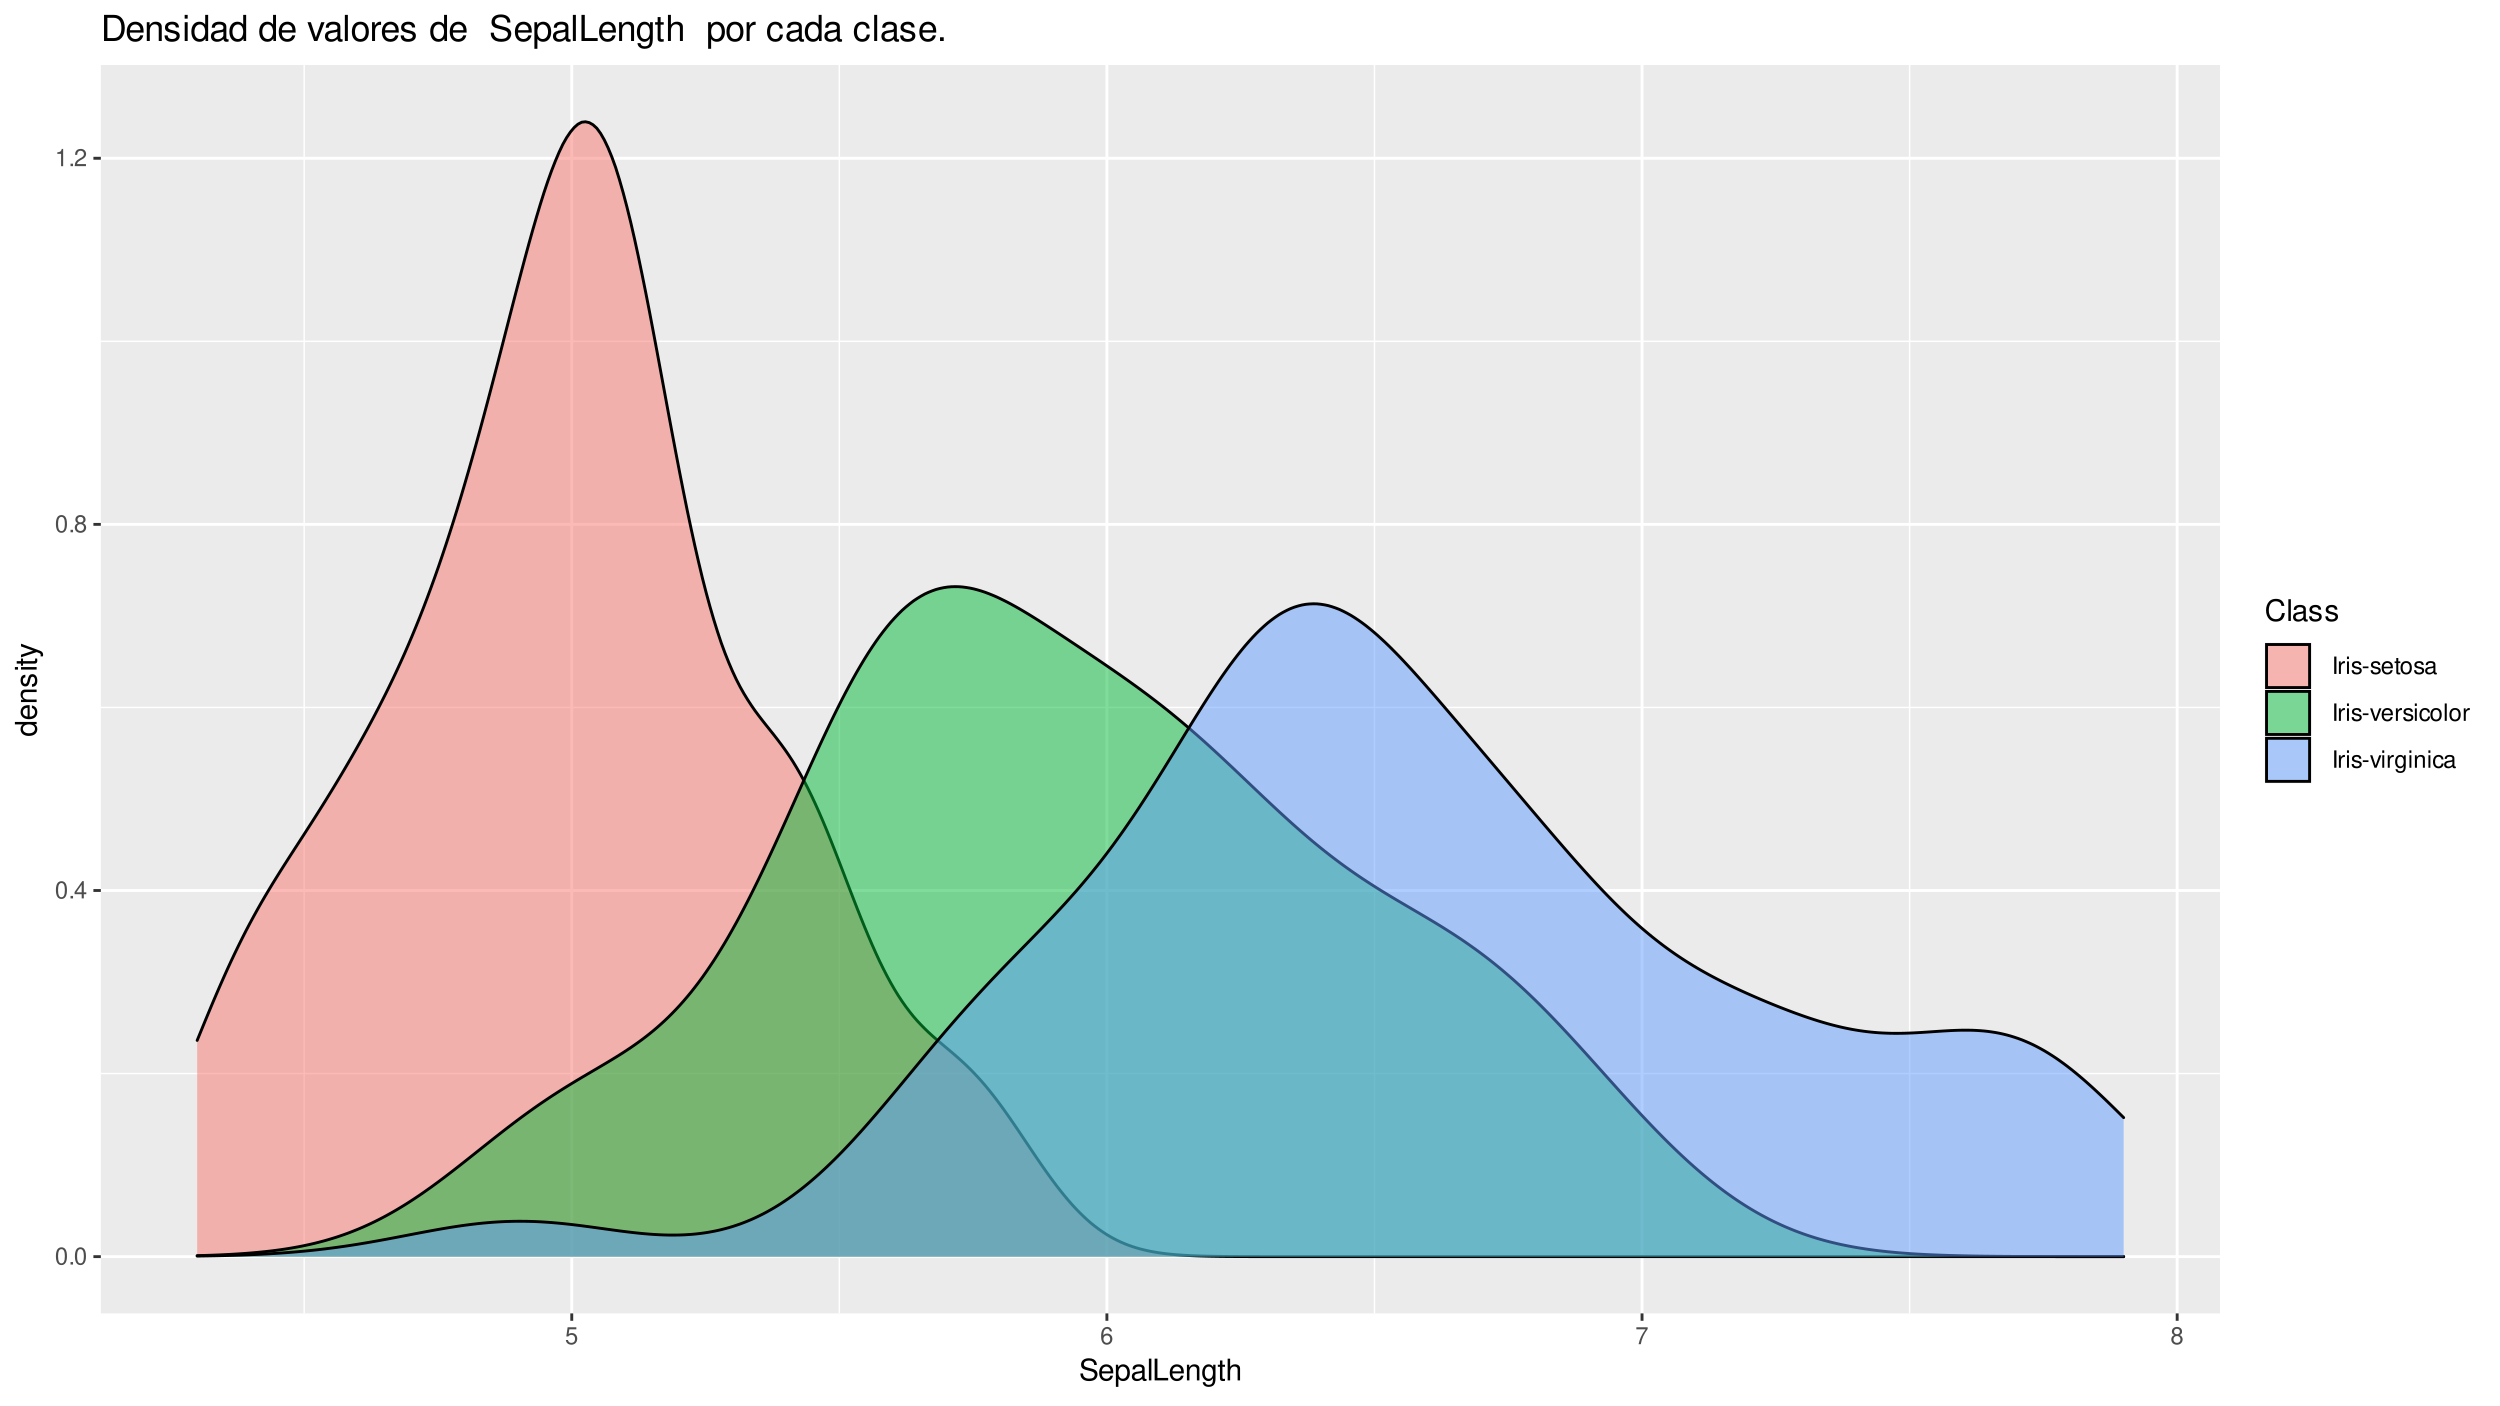 <?xml version="1.0" encoding="UTF-8"?>
<svg xmlns="http://www.w3.org/2000/svg" xmlns:xlink="http://www.w3.org/1999/xlink" width="921pt" height="518pt" viewBox="0 0 921 518" version="1.1">
<defs>
<g>
<symbol overflow="visible" id="glyph0-0">
<path style="stroke:none;" d=""/>
</symbol>
<symbol overflow="visible" id="glyph0-1">
<path style="stroke:none;" d="M 2.422 -6.359 C 1.844 -6.359 1.312 -6.094 0.984 -5.672 C 0.578 -5.109 0.375 -4.25 0.375 -3.078 C 0.375 -0.938 1.078 0.203 2.422 0.203 C 3.734 0.203 4.453 -0.938 4.453 -3.031 C 4.453 -4.25 4.266 -5.078 3.859 -5.672 C 3.531 -6.109 3.016 -6.359 2.422 -6.359 Z M 2.422 -5.672 C 3.25 -5.672 3.672 -4.828 3.672 -3.094 C 3.672 -1.281 3.266 -0.438 2.406 -0.438 C 1.578 -0.438 1.172 -1.312 1.172 -3.062 C 1.172 -4.828 1.578 -5.672 2.422 -5.672 Z M 2.422 -5.672 "/>
</symbol>
<symbol overflow="visible" id="glyph0-2">
<path style="stroke:none;" d="M 1.688 -0.922 L 0.766 -0.922 L 0.766 0 L 1.688 0 Z M 1.688 -0.922 "/>
</symbol>
<symbol overflow="visible" id="glyph0-3">
<path style="stroke:none;" d="M 2.875 -1.547 L 2.875 0 L 3.656 0 L 3.656 -1.547 L 4.578 -1.547 L 4.578 -2.234 L 3.656 -2.234 L 3.656 -6.359 L 3.078 -6.359 L 0.25 -2.359 L 0.25 -1.547 Z M 2.875 -2.234 L 0.922 -2.234 L 2.875 -5.047 Z M 2.875 -2.234 "/>
</symbol>
<symbol overflow="visible" id="glyph0-4">
<path style="stroke:none;" d="M 3.438 -3.359 C 4.094 -3.75 4.297 -4.062 4.297 -4.656 C 4.297 -5.672 3.531 -6.359 2.422 -6.359 C 1.312 -6.359 0.547 -5.672 0.547 -4.672 C 0.547 -4.062 0.75 -3.75 1.391 -3.359 C 0.672 -2.984 0.328 -2.469 0.328 -1.766 C 0.328 -0.609 1.172 0.203 2.422 0.203 C 3.656 0.203 4.516 -0.609 4.516 -1.766 C 4.516 -2.469 4.156 -2.984 3.438 -3.359 Z M 2.422 -5.672 C 3.078 -5.672 3.5 -5.281 3.5 -4.641 C 3.5 -4.047 3.062 -3.656 2.422 -3.656 C 1.766 -3.656 1.344 -4.047 1.344 -4.656 C 1.344 -5.281 1.766 -5.672 2.422 -5.672 Z M 2.422 -3 C 3.188 -3 3.719 -2.484 3.719 -1.75 C 3.719 -0.984 3.203 -0.484 2.406 -0.484 C 1.641 -0.484 1.125 -1 1.125 -1.734 C 1.125 -2.5 1.641 -3 2.422 -3 Z M 2.422 -3 "/>
</symbol>
<symbol overflow="visible" id="glyph0-5">
<path style="stroke:none;" d="M 2.281 -4.531 L 2.281 0 L 3.047 0 L 3.047 -6.359 L 2.547 -6.359 C 2.266 -5.391 2.094 -5.25 0.891 -5.094 L 0.891 -4.531 Z M 2.281 -4.531 "/>
</symbol>
<symbol overflow="visible" id="glyph0-6">
<path style="stroke:none;" d="M 4.453 -0.766 L 1.172 -0.766 C 1.25 -1.297 1.531 -1.625 2.297 -2.094 L 3.172 -2.594 C 4.047 -3.062 4.5 -3.719 4.5 -4.5 C 4.5 -5.031 4.281 -5.531 3.922 -5.875 C 3.547 -6.203 3.094 -6.359 2.5 -6.359 C 1.703 -6.359 1.125 -6.078 0.781 -5.531 C 0.547 -5.203 0.453 -4.797 0.438 -4.156 L 1.219 -4.156 C 1.234 -4.594 1.297 -4.844 1.406 -5.062 C 1.594 -5.438 2 -5.688 2.469 -5.688 C 3.172 -5.688 3.703 -5.172 3.703 -4.484 C 3.703 -3.969 3.406 -3.531 2.859 -3.219 L 2.047 -2.75 C 0.75 -2 0.375 -1.406 0.297 -0.016 L 4.453 -0.016 Z M 4.453 -0.766 "/>
</symbol>
<symbol overflow="visible" id="glyph0-7">
<path style="stroke:none;" d="M 4.188 -6.234 L 0.969 -6.234 L 0.5 -2.844 L 1.219 -2.844 C 1.578 -3.266 1.875 -3.422 2.359 -3.422 C 3.203 -3.422 3.719 -2.844 3.719 -1.922 C 3.719 -1.031 3.203 -0.484 2.359 -0.484 C 1.688 -0.484 1.266 -0.828 1.078 -1.531 L 0.312 -1.531 C 0.406 -1.016 0.5 -0.781 0.688 -0.547 C 1.031 -0.078 1.672 0.203 2.375 0.203 C 3.641 0.203 4.516 -0.719 4.516 -2.031 C 4.516 -3.266 3.688 -4.109 2.5 -4.109 C 2.062 -4.109 1.703 -4 1.344 -3.734 L 1.594 -5.469 L 4.188 -5.469 Z M 4.188 -6.234 "/>
</symbol>
<symbol overflow="visible" id="glyph0-8">
<path style="stroke:none;" d="M 4.375 -4.703 C 4.234 -5.75 3.562 -6.359 2.609 -6.359 C 1.922 -6.359 1.312 -6.031 0.938 -5.453 C 0.547 -4.828 0.375 -4.062 0.375 -2.906 C 0.375 -1.828 0.531 -1.156 0.906 -0.594 C 1.234 -0.078 1.781 0.203 2.469 0.203 C 3.656 0.203 4.516 -0.688 4.516 -1.922 C 4.516 -3.094 3.719 -3.922 2.609 -3.922 C 1.984 -3.922 1.5 -3.688 1.172 -3.234 C 1.172 -4.797 1.672 -5.672 2.562 -5.672 C 3.109 -5.672 3.484 -5.328 3.609 -4.703 Z M 2.5 -3.234 C 3.25 -3.234 3.719 -2.703 3.719 -1.859 C 3.719 -1.062 3.188 -0.484 2.484 -0.484 C 1.766 -0.484 1.219 -1.094 1.219 -1.906 C 1.219 -2.688 1.734 -3.234 2.5 -3.234 Z M 2.5 -3.234 "/>
</symbol>
<symbol overflow="visible" id="glyph0-9">
<path style="stroke:none;" d="M 4.578 -6.234 L 0.406 -6.234 L 0.406 -5.469 L 3.781 -5.469 C 2.281 -3.359 1.688 -2.047 1.219 0 L 2.047 0 C 2.391 -2 3.172 -3.719 4.578 -5.594 Z M 4.578 -6.234 "/>
</symbol>
<symbol overflow="visible" id="glyph0-10">
<path style="stroke:none;" d=""/>
</symbol>
<symbol overflow="visible" id="glyph0-11">
<path style="stroke:none;" d="M 1.703 -6.406 L 0.875 -6.406 L 0.875 0 L 1.703 0 Z M 1.703 -6.406 "/>
</symbol>
<symbol overflow="visible" id="glyph0-12">
<path style="stroke:none;" d="M 0.609 -4.609 L 0.609 0 L 1.344 0 L 1.344 -2.391 C 1.359 -3.5 1.812 -4 2.828 -3.969 L 2.828 -4.719 C 2.703 -4.734 2.625 -4.734 2.547 -4.734 C 2.062 -4.734 1.703 -4.453 1.281 -3.781 L 1.281 -4.609 Z M 0.609 -4.609 "/>
</symbol>
<symbol overflow="visible" id="glyph0-13">
<path style="stroke:none;" d="M 1.312 -4.609 L 0.594 -4.609 L 0.594 0 L 1.312 0 Z M 1.312 -6.406 L 0.578 -6.406 L 0.578 -5.484 L 1.312 -5.484 Z M 1.312 -6.406 "/>
</symbol>
<symbol overflow="visible" id="glyph0-14">
<path style="stroke:none;" d="M 3.859 -3.328 C 3.844 -4.234 3.25 -4.734 2.188 -4.734 C 1.109 -4.734 0.406 -4.188 0.406 -3.328 C 0.406 -2.609 0.781 -2.266 1.875 -2 L 2.562 -1.844 C 3.062 -1.719 3.266 -1.531 3.266 -1.203 C 3.266 -0.766 2.844 -0.469 2.203 -0.469 C 1.797 -0.469 1.469 -0.594 1.281 -0.781 C 1.172 -0.922 1.125 -1.047 1.078 -1.375 L 0.297 -1.375 C 0.328 -0.312 0.938 0.203 2.141 0.203 C 3.297 0.203 4.031 -0.375 4.031 -1.266 C 4.031 -1.938 3.656 -2.328 2.734 -2.547 L 2.031 -2.703 C 1.438 -2.844 1.172 -3.047 1.172 -3.375 C 1.172 -3.797 1.562 -4.062 2.156 -4.062 C 2.75 -4.062 3.062 -3.812 3.078 -3.328 Z M 3.859 -3.328 "/>
</symbol>
<symbol overflow="visible" id="glyph0-15">
<path style="stroke:none;" d="M 2.5 -2.75 L 0.406 -2.75 L 0.406 -2.109 L 2.5 -2.109 Z M 2.5 -2.75 "/>
</symbol>
<symbol overflow="visible" id="glyph0-16">
<path style="stroke:none;" d="M 4.516 -2.062 C 4.516 -2.766 4.453 -3.188 4.328 -3.531 C 4.031 -4.281 3.328 -4.734 2.469 -4.734 C 1.172 -4.734 0.359 -3.766 0.359 -2.25 C 0.359 -0.719 1.141 0.203 2.453 0.203 C 3.5 0.203 4.234 -0.391 4.422 -1.406 L 3.672 -1.406 C 3.469 -0.797 3.062 -0.469 2.469 -0.469 C 2 -0.469 1.609 -0.688 1.359 -1.078 C 1.188 -1.344 1.125 -1.594 1.125 -2.062 Z M 1.141 -2.656 C 1.203 -3.516 1.719 -4.062 2.453 -4.062 C 3.203 -4.062 3.719 -3.484 3.719 -2.656 Z M 1.141 -2.656 "/>
</symbol>
<symbol overflow="visible" id="glyph0-17">
<path style="stroke:none;" d="M 2.234 -4.609 L 1.484 -4.609 L 1.484 -5.875 L 0.75 -5.875 L 0.75 -4.609 L 0.125 -4.609 L 0.125 -4.016 L 0.75 -4.016 L 0.75 -0.531 C 0.75 -0.047 1.062 0.203 1.641 0.203 C 1.828 0.203 1.984 0.188 2.234 0.141 L 2.234 -0.469 C 2.125 -0.453 2.031 -0.438 1.875 -0.438 C 1.562 -0.438 1.484 -0.531 1.484 -0.859 L 1.484 -4.016 L 2.234 -4.016 Z M 2.234 -4.609 "/>
</symbol>
<symbol overflow="visible" id="glyph0-18">
<path style="stroke:none;" d="M 2.391 -4.734 C 1.094 -4.734 0.312 -3.812 0.312 -2.266 C 0.312 -0.719 1.094 0.203 2.406 0.203 C 3.703 0.203 4.484 -0.719 4.484 -2.234 C 4.484 -3.828 3.734 -4.734 2.391 -4.734 Z M 2.406 -4.062 C 3.234 -4.062 3.719 -3.391 3.719 -2.25 C 3.719 -1.156 3.203 -0.469 2.406 -0.469 C 1.578 -0.469 1.078 -1.156 1.078 -2.266 C 1.078 -3.391 1.578 -4.062 2.406 -4.062 Z M 2.406 -4.062 "/>
</symbol>
<symbol overflow="visible" id="glyph0-19">
<path style="stroke:none;" d="M 4.703 -0.438 C 4.625 -0.406 4.594 -0.406 4.547 -0.406 C 4.297 -0.406 4.156 -0.547 4.156 -0.781 L 4.156 -3.484 C 4.156 -4.297 3.547 -4.734 2.422 -4.734 C 1.734 -4.734 1.203 -4.547 0.891 -4.203 C 0.672 -3.969 0.594 -3.703 0.578 -3.25 L 1.312 -3.25 C 1.375 -3.812 1.703 -4.062 2.391 -4.062 C 3.062 -4.062 3.422 -3.812 3.422 -3.375 L 3.422 -3.188 C 3.406 -2.875 3.25 -2.75 2.656 -2.672 C 1.625 -2.547 1.453 -2.5 1.172 -2.391 C 0.641 -2.156 0.375 -1.766 0.375 -1.156 C 0.375 -0.328 0.953 0.203 1.875 0.203 C 2.469 0.203 2.922 0 3.453 -0.469 C 3.5 0 3.734 0.203 4.203 0.203 C 4.359 0.203 4.453 0.188 4.703 0.125 Z M 3.422 -1.453 C 3.422 -1.203 3.359 -1.062 3.125 -0.859 C 2.828 -0.578 2.469 -0.438 2.047 -0.438 C 1.469 -0.438 1.141 -0.719 1.141 -1.172 C 1.141 -1.656 1.453 -1.906 2.25 -2.016 C 3.031 -2.125 3.172 -2.156 3.422 -2.281 Z M 3.422 -1.453 "/>
</symbol>
<symbol overflow="visible" id="glyph0-20">
<path style="stroke:none;" d="M 2.5 0 L 4.281 -4.609 L 3.453 -4.609 L 2.141 -0.875 L 0.922 -4.609 L 0.094 -4.609 L 1.703 0 Z M 2.5 0 "/>
</symbol>
<symbol overflow="visible" id="glyph0-21">
<path style="stroke:none;" d="M 4.141 -3.062 C 4.109 -3.516 4.016 -3.797 3.828 -4.062 C 3.516 -4.484 2.969 -4.734 2.328 -4.734 C 1.078 -4.734 0.266 -3.75 0.266 -2.219 C 0.266 -0.734 1.062 0.203 2.312 0.203 C 3.406 0.203 4.109 -0.453 4.203 -1.578 L 3.453 -1.578 C 3.328 -0.844 2.953 -0.469 2.328 -0.469 C 1.516 -0.469 1.031 -1.141 1.031 -2.219 C 1.031 -3.375 1.516 -4.062 2.312 -4.062 C 2.922 -4.062 3.312 -3.703 3.406 -3.062 Z M 4.141 -3.062 "/>
</symbol>
<symbol overflow="visible" id="glyph0-22">
<path style="stroke:none;" d="M 1.344 -6.406 L 0.594 -6.406 L 0.594 0 L 1.344 0 Z M 1.344 -6.406 "/>
</symbol>
<symbol overflow="visible" id="glyph0-23">
<path style="stroke:none;" d="M 3.547 -4.609 L 3.547 -3.938 C 3.188 -4.5 2.781 -4.734 2.203 -4.734 C 1.078 -4.734 0.312 -3.703 0.312 -2.219 C 0.312 -1.453 0.5 -0.891 0.891 -0.422 C 1.234 -0.016 1.672 0.203 2.141 0.203 C 2.703 0.203 3.094 -0.047 3.484 -0.625 L 3.484 -0.391 C 3.484 0.844 3.141 1.297 2.219 1.297 C 1.594 1.297 1.281 1.062 1.203 0.531 L 0.453 0.531 C 0.531 1.375 1.203 1.922 2.203 1.922 C 2.891 1.922 3.453 1.703 3.75 1.328 C 4.094 0.891 4.234 0.328 4.234 -0.75 L 4.234 -4.609 Z M 2.266 -4.062 C 3.047 -4.062 3.484 -3.406 3.484 -2.25 C 3.484 -1.125 3.031 -0.469 2.266 -0.469 C 1.516 -0.469 1.078 -1.141 1.078 -2.266 C 1.078 -3.391 1.516 -4.062 2.266 -4.062 Z M 2.266 -4.062 "/>
</symbol>
<symbol overflow="visible" id="glyph0-24">
<path style="stroke:none;" d="M 0.609 -4.609 L 0.609 0 L 1.359 0 L 1.359 -2.547 C 1.359 -3.484 1.844 -4.094 2.609 -4.094 C 3.188 -4.094 3.547 -3.75 3.547 -3.188 L 3.547 0 L 4.281 0 L 4.281 -3.484 C 4.281 -4.25 3.719 -4.734 2.828 -4.734 C 2.141 -4.734 1.703 -4.484 1.297 -3.828 L 1.297 -4.609 Z M 0.609 -4.609 "/>
</symbol>
<symbol overflow="visible" id="glyph1-0">
<path style="stroke:none;" d=""/>
</symbol>
<symbol overflow="visible" id="glyph1-1">
<path style="stroke:none;" d="M 6.562 -5.672 C 6.562 -6.219 6.516 -6.375 6.344 -6.75 C 5.906 -7.672 4.969 -8.156 3.625 -8.156 C 1.859 -8.156 0.766 -7.25 0.766 -5.797 C 0.766 -4.812 1.281 -4.203 2.344 -3.922 L 4.328 -3.406 C 5.359 -3.141 5.812 -2.734 5.812 -2.094 C 5.812 -1.672 5.578 -1.234 5.234 -0.984 C 4.922 -0.766 4.406 -0.656 3.766 -0.656 C 2.875 -0.656 2.297 -0.859 1.906 -1.312 C 1.609 -1.672 1.484 -2.062 1.5 -2.547 L 0.531 -2.547 C 0.531 -1.812 0.688 -1.328 1 -0.891 C 1.547 -0.125 2.469 0.25 3.703 0.25 C 4.656 0.25 5.438 0.031 5.953 -0.359 C 6.484 -0.797 6.828 -1.5 6.828 -2.203 C 6.828 -3.188 6.219 -3.922 5.125 -4.219 L 3.109 -4.75 C 2.141 -5.016 1.797 -5.328 1.797 -5.938 C 1.797 -6.75 2.516 -7.297 3.594 -7.297 C 4.859 -7.297 5.578 -6.719 5.594 -5.672 Z M 6.562 -5.672 "/>
</symbol>
<symbol overflow="visible" id="glyph1-2">
<path style="stroke:none;" d="M 5.641 -2.578 C 5.641 -3.453 5.578 -3.984 5.406 -4.406 C 5.031 -5.359 4.156 -5.922 3.078 -5.922 C 1.469 -5.922 0.438 -4.703 0.438 -2.812 C 0.438 -0.906 1.438 0.25 3.062 0.25 C 4.375 0.25 5.297 -0.5 5.516 -1.75 L 4.594 -1.75 C 4.344 -0.984 3.828 -0.594 3.094 -0.594 C 2.516 -0.594 2.016 -0.859 1.703 -1.344 C 1.484 -1.672 1.406 -2 1.391 -2.578 Z M 1.422 -3.328 C 1.5 -4.391 2.141 -5.078 3.062 -5.078 C 4 -5.078 4.656 -4.359 4.656 -3.328 Z M 1.422 -3.328 "/>
</symbol>
<symbol overflow="visible" id="glyph1-3">
<path style="stroke:none;" d="M 0.594 2.391 L 1.516 2.391 L 1.516 -0.609 C 2 -0.016 2.547 0.25 3.281 0.25 C 4.781 0.25 5.75 -0.953 5.75 -2.781 C 5.75 -4.719 4.812 -5.922 3.281 -5.922 C 2.5 -5.922 1.875 -5.578 1.438 -4.891 L 1.438 -5.766 L 0.594 -5.766 Z M 3.125 -5.078 C 4.141 -5.078 4.797 -4.188 4.797 -2.812 C 4.797 -1.5 4.125 -0.609 3.125 -0.609 C 2.141 -0.609 1.516 -1.484 1.516 -2.844 C 1.516 -4.188 2.141 -5.078 3.125 -5.078 Z M 3.125 -5.078 "/>
</symbol>
<symbol overflow="visible" id="glyph1-4">
<path style="stroke:none;" d="M 5.891 -0.531 C 5.781 -0.516 5.734 -0.516 5.688 -0.516 C 5.375 -0.516 5.188 -0.688 5.188 -0.969 L 5.188 -4.359 C 5.188 -5.375 4.438 -5.922 3.031 -5.922 C 2.172 -5.922 1.5 -5.688 1.109 -5.266 C 0.844 -4.969 0.734 -4.625 0.719 -4.062 L 1.641 -4.062 C 1.719 -4.766 2.141 -5.078 2.984 -5.078 C 3.828 -5.078 4.281 -4.781 4.281 -4.219 L 4.281 -3.984 C 4.266 -3.594 4.062 -3.438 3.328 -3.344 C 2.031 -3.172 1.828 -3.141 1.469 -2.984 C 0.797 -2.703 0.469 -2.203 0.469 -1.453 C 0.469 -0.406 1.188 0.25 2.359 0.25 C 3.078 0.25 3.656 0 4.312 -0.594 C 4.375 0 4.656 0.25 5.266 0.25 C 5.453 0.25 5.578 0.234 5.891 0.156 Z M 4.281 -1.812 C 4.281 -1.5 4.188 -1.312 3.922 -1.062 C 3.547 -0.719 3.094 -0.547 2.547 -0.547 C 1.844 -0.547 1.422 -0.891 1.422 -1.469 C 1.422 -2.078 1.812 -2.391 2.812 -2.531 C 3.781 -2.656 3.969 -2.703 4.281 -2.844 Z M 4.281 -1.812 "/>
</symbol>
<symbol overflow="visible" id="glyph1-5">
<path style="stroke:none;" d="M 1.672 -8.016 L 0.75 -8.016 L 0.75 0 L 1.672 0 Z M 1.672 -8.016 "/>
</symbol>
<symbol overflow="visible" id="glyph1-6">
<path style="stroke:none;" d="M 1.906 -8.016 L 0.875 -8.016 L 0.875 0 L 5.859 0 L 5.859 -0.906 L 1.906 -0.906 Z M 1.906 -8.016 "/>
</symbol>
<symbol overflow="visible" id="glyph1-7">
<path style="stroke:none;" d="M 0.766 -5.766 L 0.766 0 L 1.688 0 L 1.688 -3.172 C 1.688 -4.359 2.312 -5.125 3.25 -5.125 C 3.984 -5.125 4.438 -4.688 4.438 -4 L 4.438 0 L 5.359 0 L 5.359 -4.359 C 5.359 -5.312 4.641 -5.922 3.531 -5.922 C 2.672 -5.922 2.125 -5.594 1.609 -4.797 L 1.609 -5.766 Z M 0.766 -5.766 "/>
</symbol>
<symbol overflow="visible" id="glyph1-8">
<path style="stroke:none;" d="M 4.438 -5.766 L 4.438 -4.922 C 3.984 -5.625 3.469 -5.922 2.75 -5.922 C 1.359 -5.922 0.391 -4.625 0.391 -2.781 C 0.391 -1.812 0.609 -1.109 1.109 -0.531 C 1.547 -0.016 2.094 0.25 2.688 0.25 C 3.375 0.25 3.875 -0.062 4.359 -0.781 L 4.359 -0.484 C 4.359 1.062 3.922 1.625 2.781 1.625 C 2 1.625 1.594 1.312 1.5 0.656 L 0.578 0.656 C 0.656 1.734 1.5 2.391 2.766 2.391 C 3.609 2.391 4.312 2.125 4.688 1.656 C 5.125 1.125 5.297 0.406 5.297 -0.953 L 5.297 -5.766 Z M 2.844 -5.078 C 3.812 -5.078 4.359 -4.266 4.359 -2.812 C 4.359 -1.406 3.797 -0.594 2.844 -0.594 C 1.891 -0.594 1.344 -1.422 1.344 -2.844 C 1.344 -4.25 1.891 -5.078 2.844 -5.078 Z M 2.844 -5.078 "/>
</symbol>
<symbol overflow="visible" id="glyph1-9">
<path style="stroke:none;" d="M 2.797 -5.766 L 1.844 -5.766 L 1.844 -7.344 L 0.938 -7.344 L 0.938 -5.766 L 0.156 -5.766 L 0.156 -5.016 L 0.938 -5.016 L 0.938 -0.656 C 0.938 -0.062 1.328 0.25 2.047 0.25 C 2.281 0.25 2.484 0.234 2.797 0.172 L 2.797 -0.594 C 2.656 -0.562 2.547 -0.547 2.359 -0.547 C 1.953 -0.547 1.844 -0.656 1.844 -1.062 L 1.844 -5.016 L 2.797 -5.016 Z M 2.797 -5.766 "/>
</symbol>
<symbol overflow="visible" id="glyph1-10">
<path style="stroke:none;" d="M 0.766 -8.016 L 0.766 0 L 1.688 0 L 1.688 -3.172 C 1.688 -4.359 2.297 -5.125 3.25 -5.125 C 3.547 -5.125 3.844 -5.031 4.062 -4.875 C 4.328 -4.672 4.438 -4.406 4.438 -4 L 4.438 0 L 5.344 0 L 5.344 -4.359 C 5.344 -5.328 4.656 -5.922 3.531 -5.922 C 2.719 -5.922 2.219 -5.672 1.688 -4.969 L 1.688 -8.016 Z M 0.766 -8.016 "/>
</symbol>
<symbol overflow="visible" id="glyph1-11">
<path style="stroke:none;" d="M 7.281 -5.531 C 6.969 -7.297 5.953 -8.156 4.188 -8.156 C 3.109 -8.156 2.25 -7.812 1.656 -7.156 C 0.922 -6.359 0.531 -5.219 0.531 -3.922 C 0.531 -2.594 0.938 -1.469 1.688 -0.688 C 2.312 -0.047 3.109 0.25 4.141 0.25 C 6.109 0.25 7.203 -0.797 7.453 -2.922 L 6.391 -2.922 C 6.297 -2.375 6.188 -2 6.031 -1.688 C 5.703 -1.016 5.016 -0.656 4.156 -0.656 C 2.562 -0.656 1.547 -1.922 1.547 -3.922 C 1.547 -5.984 2.516 -7.25 4.062 -7.25 C 4.719 -7.25 5.328 -7.062 5.656 -6.75 C 5.953 -6.469 6.109 -6.141 6.234 -5.531 Z M 7.281 -5.531 "/>
</symbol>
<symbol overflow="visible" id="glyph1-12">
<path style="stroke:none;" d="M 4.812 -4.156 C 4.812 -5.297 4.062 -5.922 2.734 -5.922 C 1.391 -5.922 0.516 -5.234 0.516 -4.172 C 0.516 -3.266 0.984 -2.844 2.344 -2.516 L 3.203 -2.297 C 3.844 -2.141 4.094 -1.906 4.094 -1.5 C 4.094 -0.953 3.547 -0.594 2.75 -0.594 C 2.25 -0.594 1.844 -0.734 1.609 -0.984 C 1.469 -1.141 1.391 -1.312 1.344 -1.719 L 0.375 -1.719 C 0.422 -0.391 1.172 0.25 2.672 0.25 C 4.125 0.25 5.047 -0.469 5.047 -1.578 C 5.047 -2.438 4.562 -2.906 3.422 -3.172 L 2.547 -3.391 C 1.797 -3.562 1.469 -3.812 1.469 -4.219 C 1.469 -4.75 1.953 -5.078 2.688 -5.078 C 3.438 -5.078 3.828 -4.766 3.844 -4.156 Z M 4.812 -4.156 "/>
</symbol>
<symbol overflow="visible" id="glyph2-0">
<path style="stroke:none;" d=""/>
</symbol>
<symbol overflow="visible" id="glyph2-1">
<path style="stroke:none;" d="M -8.016 -5.438 L -8.016 -4.531 L -5.031 -4.531 C -5.625 -4.141 -5.922 -3.531 -5.922 -2.766 C -5.922 -1.266 -4.734 -0.281 -2.891 -0.281 C -0.953 -0.281 0.25 -1.234 0.25 -2.797 C 0.25 -3.594 -0.047 -4.141 -0.766 -4.625 L 0 -4.625 L 0 -5.438 Z M -5.078 -2.922 C -5.078 -3.906 -4.203 -4.531 -2.812 -4.531 C -1.484 -4.531 -0.609 -3.891 -0.609 -2.922 C -0.609 -1.906 -1.5 -1.25 -2.844 -1.25 C -4.188 -1.25 -5.078 -1.906 -5.078 -2.922 Z M -5.078 -2.922 "/>
</symbol>
<symbol overflow="visible" id="glyph2-2">
<path style="stroke:none;" d="M -2.578 -5.641 C -3.453 -5.641 -3.984 -5.578 -4.406 -5.406 C -5.359 -5.031 -5.922 -4.156 -5.922 -3.078 C -5.922 -1.469 -4.703 -0.438 -2.812 -0.438 C -0.906 -0.438 0.25 -1.438 0.25 -3.062 C 0.25 -4.375 -0.5 -5.297 -1.75 -5.516 L -1.75 -4.594 C -0.984 -4.344 -0.594 -3.828 -0.594 -3.094 C -0.594 -2.516 -0.859 -2.016 -1.344 -1.703 C -1.672 -1.484 -2 -1.406 -2.578 -1.391 Z M -3.328 -1.422 C -4.391 -1.5 -5.078 -2.141 -5.078 -3.062 C -5.078 -4 -4.359 -4.656 -3.328 -4.656 Z M -3.328 -1.422 "/>
</symbol>
<symbol overflow="visible" id="glyph2-3">
<path style="stroke:none;" d="M -5.766 -0.766 L 0 -0.766 L 0 -1.688 L -3.172 -1.688 C -4.359 -1.688 -5.125 -2.312 -5.125 -3.25 C -5.125 -3.984 -4.688 -4.438 -4 -4.438 L 0 -4.438 L 0 -5.359 L -4.359 -5.359 C -5.312 -5.359 -5.922 -4.641 -5.922 -3.531 C -5.922 -2.672 -5.594 -2.125 -4.797 -1.609 L -5.766 -1.609 Z M -5.766 -0.766 "/>
</symbol>
<symbol overflow="visible" id="glyph2-4">
<path style="stroke:none;" d="M -4.156 -4.812 C -5.297 -4.812 -5.922 -4.062 -5.922 -2.734 C -5.922 -1.391 -5.234 -0.516 -4.172 -0.516 C -3.266 -0.516 -2.844 -0.984 -2.516 -2.344 L -2.297 -3.203 C -2.141 -3.844 -1.906 -4.094 -1.5 -4.094 C -0.953 -4.094 -0.594 -3.547 -0.594 -2.75 C -0.594 -2.25 -0.734 -1.844 -0.984 -1.609 C -1.141 -1.469 -1.312 -1.391 -1.719 -1.344 L -1.719 -0.375 C -0.391 -0.422 0.25 -1.172 0.25 -2.672 C 0.25 -4.125 -0.469 -5.047 -1.578 -5.047 C -2.438 -5.047 -2.906 -4.562 -3.172 -3.422 L -3.391 -2.547 C -3.562 -1.797 -3.812 -1.469 -4.219 -1.469 C -4.75 -1.469 -5.078 -1.953 -5.078 -2.688 C -5.078 -3.438 -4.766 -3.828 -4.156 -3.844 Z M -4.156 -4.812 "/>
</symbol>
<symbol overflow="visible" id="glyph2-5">
<path style="stroke:none;" d="M -5.766 -1.656 L -5.766 -0.734 L 0 -0.734 L 0 -1.656 Z M -8.016 -1.656 L -8.016 -0.719 L -6.859 -0.719 L -6.859 -1.656 Z M -8.016 -1.656 "/>
</symbol>
<symbol overflow="visible" id="glyph2-6">
<path style="stroke:none;" d="M -5.766 -2.797 L -5.766 -1.844 L -7.344 -1.844 L -7.344 -0.938 L -5.766 -0.938 L -5.766 -0.156 L -5.016 -0.156 L -5.016 -0.938 L -0.656 -0.938 C -0.062 -0.938 0.25 -1.328 0.25 -2.047 C 0.25 -2.281 0.234 -2.484 0.172 -2.797 L -0.594 -2.797 C -0.562 -2.656 -0.547 -2.547 -0.547 -2.359 C -0.547 -1.953 -0.656 -1.844 -1.062 -1.844 L -5.016 -1.844 L -5.016 -2.797 Z M -5.766 -2.797 "/>
</symbol>
<symbol overflow="visible" id="glyph2-7">
<path style="stroke:none;" d="M -5.766 -4.266 L -1.281 -2.672 L -5.766 -1.203 L -5.766 -0.219 L 0.016 -2.172 L 0.938 -1.812 C 1.344 -1.656 1.5 -1.469 1.5 -1.078 C 1.5 -0.922 1.469 -0.797 1.438 -0.594 L 2.25 -0.594 C 2.359 -0.781 2.391 -0.969 2.391 -1.203 C 2.391 -1.5 2.297 -1.828 2.125 -2.062 C 1.906 -2.359 1.672 -2.516 1.203 -2.688 L -5.766 -5.266 Z M -5.766 -4.266 "/>
</symbol>
<symbol overflow="visible" id="glyph3-0">
<path style="stroke:none;" d=""/>
</symbol>
<symbol overflow="visible" id="glyph3-1">
<path style="stroke:none;" d="M 1.172 0 L 4.891 0 C 7.312 0 8.812 -1.828 8.812 -4.812 C 8.812 -7.797 7.328 -9.625 4.891 -9.625 L 1.172 -9.625 Z M 2.406 -1.078 L 2.406 -8.547 L 4.672 -8.547 C 6.578 -8.547 7.578 -7.266 7.578 -4.812 C 7.578 -2.359 6.578 -1.078 4.672 -1.078 Z M 2.406 -1.078 "/>
</symbol>
<symbol overflow="visible" id="glyph3-2">
<path style="stroke:none;" d="M 6.766 -3.094 C 6.766 -4.141 6.688 -4.781 6.5 -5.297 C 6.047 -6.438 4.984 -7.109 3.703 -7.109 C 1.766 -7.109 0.531 -5.656 0.531 -3.359 C 0.531 -1.078 1.719 0.297 3.672 0.297 C 5.25 0.297 6.344 -0.594 6.625 -2.094 L 5.516 -2.094 C 5.219 -1.188 4.594 -0.719 3.703 -0.719 C 3.016 -0.719 2.422 -1.031 2.047 -1.609 C 1.781 -2 1.688 -2.406 1.672 -3.094 Z M 1.703 -3.984 C 1.797 -5.266 2.578 -6.094 3.688 -6.094 C 4.812 -6.094 5.578 -5.234 5.578 -3.984 Z M 1.703 -3.984 "/>
</symbol>
<symbol overflow="visible" id="glyph3-3">
<path style="stroke:none;" d="M 0.922 -6.922 L 0.922 0 L 2.031 0 L 2.031 -3.812 C 2.031 -5.234 2.766 -6.156 3.906 -6.156 C 4.781 -6.156 5.328 -5.625 5.328 -4.797 L 5.328 0 L 6.438 0 L 6.438 -5.234 C 6.438 -6.375 5.578 -7.109 4.234 -7.109 C 3.203 -7.109 2.547 -6.719 1.938 -5.75 L 1.938 -6.922 Z M 0.922 -6.922 "/>
</symbol>
<symbol overflow="visible" id="glyph3-4">
<path style="stroke:none;" d="M 5.781 -4.984 C 5.766 -6.344 4.875 -7.109 3.281 -7.109 C 1.656 -7.109 0.625 -6.281 0.625 -5 C 0.625 -3.922 1.172 -3.406 2.812 -3.016 L 3.844 -2.766 C 4.609 -2.578 4.906 -2.297 4.906 -1.812 C 4.906 -1.156 4.266 -0.719 3.297 -0.719 C 2.703 -0.719 2.203 -0.891 1.922 -1.172 C 1.75 -1.375 1.672 -1.578 1.609 -2.062 L 0.453 -2.062 C 0.5 -0.469 1.406 0.297 3.203 0.297 C 4.953 0.297 6.062 -0.547 6.062 -1.891 C 6.062 -2.922 5.484 -3.484 4.109 -3.812 L 3.047 -4.062 C 2.156 -4.281 1.766 -4.562 1.766 -5.062 C 1.766 -5.703 2.344 -6.094 3.234 -6.094 C 4.125 -6.094 4.594 -5.719 4.625 -4.984 Z M 5.781 -4.984 "/>
</symbol>
<symbol overflow="visible" id="glyph3-5">
<path style="stroke:none;" d="M 1.984 -6.922 L 0.891 -6.922 L 0.891 0 L 1.984 0 Z M 1.984 -9.625 L 0.875 -9.625 L 0.875 -8.234 L 1.984 -8.234 Z M 1.984 -9.625 "/>
</symbol>
<symbol overflow="visible" id="glyph3-6">
<path style="stroke:none;" d="M 6.531 -9.625 L 5.438 -9.625 L 5.438 -6.047 C 4.984 -6.75 4.234 -7.109 3.312 -7.109 C 1.516 -7.109 0.344 -5.672 0.344 -3.469 C 0.344 -1.141 1.484 0.297 3.359 0.297 C 4.297 0.297 4.969 -0.047 5.562 -0.906 L 5.562 0 L 6.531 0 Z M 3.5 -6.094 C 4.688 -6.094 5.438 -5.047 5.438 -3.375 C 5.438 -1.781 4.672 -0.719 3.516 -0.719 C 2.297 -0.719 1.484 -1.797 1.484 -3.406 C 1.484 -5.016 2.297 -6.094 3.5 -6.094 Z M 3.5 -6.094 "/>
</symbol>
<symbol overflow="visible" id="glyph3-7">
<path style="stroke:none;" d="M 7.062 -0.641 C 6.938 -0.625 6.891 -0.625 6.828 -0.625 C 6.438 -0.625 6.234 -0.812 6.234 -1.156 L 6.234 -5.234 C 6.234 -6.453 5.328 -7.109 3.625 -7.109 C 2.609 -7.109 1.812 -6.828 1.328 -6.312 C 1.016 -5.953 0.891 -5.562 0.859 -4.875 L 1.969 -4.875 C 2.062 -5.719 2.562 -6.094 3.594 -6.094 C 4.594 -6.094 5.141 -5.734 5.141 -5.062 L 5.141 -4.781 C 5.125 -4.297 4.891 -4.125 3.984 -4.016 C 2.422 -3.812 2.188 -3.766 1.766 -3.594 C 0.969 -3.25 0.547 -2.641 0.547 -1.75 C 0.547 -0.484 1.422 0.297 2.828 0.297 C 3.703 0.297 4.391 0 5.172 -0.719 C 5.25 0 5.594 0.297 6.312 0.297 C 6.547 0.297 6.688 0.281 7.062 0.188 Z M 5.141 -2.172 C 5.141 -1.812 5.031 -1.578 4.703 -1.281 C 4.25 -0.875 3.703 -0.656 3.062 -0.656 C 2.203 -0.656 1.703 -1.062 1.703 -1.766 C 1.703 -2.5 2.172 -2.859 3.359 -3.031 C 4.547 -3.188 4.766 -3.25 5.141 -3.422 Z M 5.141 -2.172 "/>
</symbol>
<symbol overflow="visible" id="glyph3-8">
<path style="stroke:none;" d=""/>
</symbol>
<symbol overflow="visible" id="glyph3-9">
<path style="stroke:none;" d="M 3.766 0 L 6.422 -6.922 L 5.172 -6.922 L 3.219 -1.312 L 1.375 -6.922 L 0.125 -6.922 L 2.562 0 Z M 3.766 0 "/>
</symbol>
<symbol overflow="visible" id="glyph3-10">
<path style="stroke:none;" d="M 2 -9.625 L 0.891 -9.625 L 0.891 0 L 2 0 Z M 2 -9.625 "/>
</symbol>
<symbol overflow="visible" id="glyph3-11">
<path style="stroke:none;" d="M 3.594 -7.109 C 1.641 -7.109 0.469 -5.734 0.469 -3.406 C 0.469 -1.062 1.641 0.297 3.609 0.297 C 5.562 0.297 6.734 -1.078 6.734 -3.359 C 6.734 -5.75 5.594 -7.109 3.594 -7.109 Z M 3.609 -6.094 C 4.844 -6.094 5.578 -5.078 5.578 -3.359 C 5.578 -1.734 4.812 -0.719 3.609 -0.719 C 2.375 -0.719 1.625 -1.734 1.625 -3.406 C 1.625 -5.078 2.375 -6.094 3.609 -6.094 Z M 3.609 -6.094 "/>
</symbol>
<symbol overflow="visible" id="glyph3-12">
<path style="stroke:none;" d="M 0.906 -6.922 L 0.906 0 L 2.016 0 L 2.016 -3.594 C 2.031 -5.25 2.719 -6 4.234 -5.953 L 4.234 -7.078 C 4.047 -7.109 3.953 -7.109 3.812 -7.109 C 3.109 -7.109 2.562 -6.688 1.922 -5.672 L 1.922 -6.922 Z M 0.906 -6.922 "/>
</symbol>
<symbol overflow="visible" id="glyph3-13">
<path style="stroke:none;" d="M 7.875 -6.797 C 7.875 -7.453 7.828 -7.641 7.625 -8.094 C 7.094 -9.203 5.969 -9.781 4.344 -9.781 C 2.234 -9.781 0.922 -8.703 0.922 -6.953 C 0.922 -5.781 1.547 -5.047 2.812 -4.719 L 5.203 -4.078 C 6.438 -3.766 6.969 -3.281 6.969 -2.516 C 6.969 -2 6.688 -1.484 6.281 -1.188 C 5.906 -0.906 5.297 -0.781 4.516 -0.781 C 3.453 -0.781 2.766 -1.031 2.297 -1.578 C 1.938 -2 1.781 -2.469 1.797 -3.062 L 0.641 -3.062 C 0.641 -2.172 0.812 -1.594 1.203 -1.062 C 1.859 -0.156 2.969 0.297 4.438 0.297 C 5.578 0.297 6.516 0.047 7.141 -0.438 C 7.797 -0.953 8.203 -1.812 8.203 -2.641 C 8.203 -3.828 7.453 -4.703 6.156 -5.062 L 3.734 -5.703 C 2.578 -6.016 2.156 -6.391 2.156 -7.125 C 2.156 -8.109 3.016 -8.75 4.297 -8.75 C 5.828 -8.75 6.688 -8.062 6.703 -6.797 Z M 7.875 -6.797 "/>
</symbol>
<symbol overflow="visible" id="glyph3-14">
<path style="stroke:none;" d="M 0.719 2.875 L 1.828 2.875 L 1.828 -0.719 C 2.406 -0.016 3.047 0.297 3.953 0.297 C 5.75 0.297 6.906 -1.141 6.906 -3.344 C 6.906 -5.672 5.766 -7.109 3.938 -7.109 C 3 -7.109 2.25 -6.688 1.734 -5.875 L 1.734 -6.922 L 0.719 -6.922 Z M 3.75 -6.094 C 4.969 -6.094 5.75 -5.016 5.75 -3.359 C 5.75 -1.797 4.953 -0.719 3.75 -0.719 C 2.578 -0.719 1.828 -1.781 1.828 -3.406 C 1.828 -5.031 2.578 -6.094 3.75 -6.094 Z M 3.75 -6.094 "/>
</symbol>
<symbol overflow="visible" id="glyph3-15">
<path style="stroke:none;" d="M 2.281 -9.625 L 1.062 -9.625 L 1.062 0 L 7.031 0 L 7.031 -1.078 L 2.281 -1.078 Z M 2.281 -9.625 "/>
</symbol>
<symbol overflow="visible" id="glyph3-16">
<path style="stroke:none;" d="M 5.328 -6.922 L 5.328 -5.922 C 4.781 -6.75 4.172 -7.109 3.297 -7.109 C 1.625 -7.109 0.469 -5.562 0.469 -3.344 C 0.469 -2.172 0.734 -1.328 1.328 -0.641 C 1.844 -0.031 2.516 0.297 3.219 0.297 C 4.047 0.297 4.641 -0.062 5.234 -0.938 L 5.234 -0.578 C 5.234 1.266 4.719 1.953 3.344 1.953 C 2.406 1.953 1.922 1.578 1.812 0.797 L 0.688 0.797 C 0.797 2.078 1.812 2.875 3.312 2.875 C 4.328 2.875 5.172 2.547 5.625 2 C 6.156 1.344 6.344 0.484 6.344 -1.141 L 6.344 -6.922 Z M 3.406 -6.094 C 4.562 -6.094 5.234 -5.125 5.234 -3.359 C 5.234 -1.688 4.562 -0.719 3.406 -0.719 C 2.266 -0.719 1.609 -1.703 1.609 -3.406 C 1.609 -5.094 2.266 -6.094 3.406 -6.094 Z M 3.406 -6.094 "/>
</symbol>
<symbol overflow="visible" id="glyph3-17">
<path style="stroke:none;" d="M 3.359 -6.922 L 2.219 -6.922 L 2.219 -8.812 L 1.125 -8.812 L 1.125 -6.922 L 0.188 -6.922 L 0.188 -6.016 L 1.125 -6.016 L 1.125 -0.797 C 1.125 -0.078 1.594 0.297 2.453 0.297 C 2.75 0.297 2.984 0.281 3.359 0.219 L 3.359 -0.719 C 3.188 -0.672 3.047 -0.656 2.828 -0.656 C 2.344 -0.656 2.219 -0.797 2.219 -1.281 L 2.219 -6.016 L 3.359 -6.016 Z M 3.359 -6.922 "/>
</symbol>
<symbol overflow="visible" id="glyph3-18">
<path style="stroke:none;" d="M 0.922 -9.625 L 0.922 0 L 2.016 0 L 2.016 -3.812 C 2.016 -5.234 2.766 -6.156 3.891 -6.156 C 4.266 -6.156 4.609 -6.047 4.875 -5.844 C 5.188 -5.609 5.328 -5.281 5.328 -4.797 L 5.328 0 L 6.422 0 L 6.422 -5.234 C 6.422 -6.391 5.578 -7.109 4.234 -7.109 C 3.266 -7.109 2.672 -6.812 2.016 -5.969 L 2.016 -9.625 Z M 0.922 -9.625 "/>
</symbol>
<symbol overflow="visible" id="glyph3-19">
<path style="stroke:none;" d="M 6.219 -4.594 C 6.172 -5.266 6.016 -5.703 5.75 -6.094 C 5.281 -6.734 4.453 -7.109 3.484 -7.109 C 1.609 -7.109 0.406 -5.641 0.406 -3.344 C 0.406 -1.109 1.594 0.297 3.469 0.297 C 5.125 0.297 6.172 -0.688 6.297 -2.375 L 5.188 -2.375 C 5 -1.266 4.438 -0.719 3.5 -0.719 C 2.281 -0.719 1.562 -1.703 1.562 -3.344 C 1.562 -5.062 2.266 -6.094 3.469 -6.094 C 4.391 -6.094 4.984 -5.562 5.109 -4.594 Z M 6.219 -4.594 "/>
</symbol>
<symbol overflow="visible" id="glyph3-20">
<path style="stroke:none;" d="M 2.516 -1.375 L 1.156 -1.375 L 1.156 0 L 2.516 0 Z M 2.516 -1.375 "/>
</symbol>
</g>
<clipPath id="clip1">
  <path d="M 37.152 23.957 L 817.844 23.957 L 817.844 483.848 L 37.152 483.848 Z M 37.152 23.957 "/>
</clipPath>
<clipPath id="clip2">
  <path d="M 37.152 395 L 817.844 395 L 817.844 396 L 37.152 396 Z M 37.152 395 "/>
</clipPath>
<clipPath id="clip3">
  <path d="M 37.152 260 L 817.844 260 L 817.844 261 L 37.152 261 Z M 37.152 260 "/>
</clipPath>
<clipPath id="clip4">
  <path d="M 37.152 125 L 817.844 125 L 817.844 127 L 37.152 127 Z M 37.152 125 "/>
</clipPath>
<clipPath id="clip5">
  <path d="M 111 23.957 L 113 23.957 L 113 483.848 L 111 483.848 Z M 111 23.957 "/>
</clipPath>
<clipPath id="clip6">
  <path d="M 308 23.957 L 310 23.957 L 310 483.848 L 308 483.848 Z M 308 23.957 "/>
</clipPath>
<clipPath id="clip7">
  <path d="M 506 23.957 L 507 23.957 L 507 483.848 L 506 483.848 Z M 506 23.957 "/>
</clipPath>
<clipPath id="clip8">
  <path d="M 703 23.957 L 704 23.957 L 704 483.848 L 703 483.848 Z M 703 23.957 "/>
</clipPath>
<clipPath id="clip9">
  <path d="M 37.152 462 L 817.844 462 L 817.844 464 L 37.152 464 Z M 37.152 462 "/>
</clipPath>
<clipPath id="clip10">
  <path d="M 37.152 327 L 817.844 327 L 817.844 329 L 37.152 329 Z M 37.152 327 "/>
</clipPath>
<clipPath id="clip11">
  <path d="M 37.152 192 L 817.844 192 L 817.844 194 L 37.152 194 Z M 37.152 192 "/>
</clipPath>
<clipPath id="clip12">
  <path d="M 37.152 57 L 817.844 57 L 817.844 59 L 37.152 59 Z M 37.152 57 "/>
</clipPath>
<clipPath id="clip13">
  <path d="M 210 23.957 L 212 23.957 L 212 483.848 L 210 483.848 Z M 210 23.957 "/>
</clipPath>
<clipPath id="clip14">
  <path d="M 407 23.957 L 409 23.957 L 409 483.848 L 407 483.848 Z M 407 23.957 "/>
</clipPath>
<clipPath id="clip15">
  <path d="M 604 23.957 L 606 23.957 L 606 483.848 L 604 483.848 Z M 604 23.957 "/>
</clipPath>
<clipPath id="clip16">
  <path d="M 801 23.957 L 803 23.957 L 803 483.848 L 801 483.848 Z M 801 23.957 "/>
</clipPath>
</defs>
<g id="surface374">
<rect x="0" y="0" width="921" height="518" style="fill:rgb(100%,100%,100%);fill-opacity:1;stroke:none;"/>
<rect x="0" y="0" width="921" height="518" style="fill:rgb(100%,100%,100%);fill-opacity:1;stroke:none;"/>
<path style="fill:none;stroke-width:1.067;stroke-linecap:round;stroke-linejoin:round;stroke:rgb(100%,100%,100%);stroke-opacity:1;stroke-miterlimit:10;" d="M 0 518 L 921 518 L 921 0 L 0 0 Z M 0 518 "/>
<g clip-path="url(#clip1)" clip-rule="nonzero">
<path style=" stroke:none;fill-rule:nonzero;fill:rgb(92.157%,92.157%,92.157%);fill-opacity:1;" d="M 37.152 483.848 L 817.844 483.848 L 817.844 23.957 L 37.152 23.957 Z M 37.152 483.848 "/>
</g>
<g clip-path="url(#clip2)" clip-rule="nonzero">
<path style="fill:none;stroke-width:0.533;stroke-linecap:butt;stroke-linejoin:round;stroke:rgb(100%,100%,100%);stroke-opacity:1;stroke-miterlimit:10;" d="M 37.152 395.504 L 817.844 395.504 "/>
</g>
<g clip-path="url(#clip3)" clip-rule="nonzero">
<path style="fill:none;stroke-width:0.533;stroke-linecap:butt;stroke-linejoin:round;stroke:rgb(100%,100%,100%);stroke-opacity:1;stroke-miterlimit:10;" d="M 37.152 260.621 L 817.844 260.621 "/>
</g>
<g clip-path="url(#clip4)" clip-rule="nonzero">
<path style="fill:none;stroke-width:0.533;stroke-linecap:butt;stroke-linejoin:round;stroke:rgb(100%,100%,100%);stroke-opacity:1;stroke-miterlimit:10;" d="M 37.152 125.742 L 817.844 125.742 "/>
</g>
<g clip-path="url(#clip5)" clip-rule="nonzero">
<path style="fill:none;stroke-width:0.533;stroke-linecap:butt;stroke-linejoin:round;stroke:rgb(100%,100%,100%);stroke-opacity:1;stroke-miterlimit:10;" d="M 112.066 483.848 L 112.066 23.957 "/>
</g>
<g clip-path="url(#clip6)" clip-rule="nonzero">
<path style="fill:none;stroke-width:0.533;stroke-linecap:butt;stroke-linejoin:round;stroke:rgb(100%,100%,100%);stroke-opacity:1;stroke-miterlimit:10;" d="M 309.211 483.848 L 309.211 23.957 "/>
</g>
<g clip-path="url(#clip7)" clip-rule="nonzero">
<path style="fill:none;stroke-width:0.533;stroke-linecap:butt;stroke-linejoin:round;stroke:rgb(100%,100%,100%);stroke-opacity:1;stroke-miterlimit:10;" d="M 506.355 483.848 L 506.355 23.957 "/>
</g>
<g clip-path="url(#clip8)" clip-rule="nonzero">
<path style="fill:none;stroke-width:0.533;stroke-linecap:butt;stroke-linejoin:round;stroke:rgb(100%,100%,100%);stroke-opacity:1;stroke-miterlimit:10;" d="M 703.5 483.848 L 703.5 23.957 "/>
</g>
<g clip-path="url(#clip9)" clip-rule="nonzero">
<path style="fill:none;stroke-width:1.067;stroke-linecap:butt;stroke-linejoin:round;stroke:rgb(100%,100%,100%);stroke-opacity:1;stroke-miterlimit:10;" d="M 37.152 462.945 L 817.844 462.945 "/>
</g>
<g clip-path="url(#clip10)" clip-rule="nonzero">
<path style="fill:none;stroke-width:1.067;stroke-linecap:butt;stroke-linejoin:round;stroke:rgb(100%,100%,100%);stroke-opacity:1;stroke-miterlimit:10;" d="M 37.152 328.062 L 817.844 328.062 "/>
</g>
<g clip-path="url(#clip11)" clip-rule="nonzero">
<path style="fill:none;stroke-width:1.067;stroke-linecap:butt;stroke-linejoin:round;stroke:rgb(100%,100%,100%);stroke-opacity:1;stroke-miterlimit:10;" d="M 37.152 193.18 L 817.844 193.18 "/>
</g>
<g clip-path="url(#clip12)" clip-rule="nonzero">
<path style="fill:none;stroke-width:1.067;stroke-linecap:butt;stroke-linejoin:round;stroke:rgb(100%,100%,100%);stroke-opacity:1;stroke-miterlimit:10;" d="M 37.152 58.301 L 817.844 58.301 "/>
</g>
<g clip-path="url(#clip13)" clip-rule="nonzero">
<path style="fill:none;stroke-width:1.067;stroke-linecap:butt;stroke-linejoin:round;stroke:rgb(100%,100%,100%);stroke-opacity:1;stroke-miterlimit:10;" d="M 210.637 483.848 L 210.637 23.957 "/>
</g>
<g clip-path="url(#clip14)" clip-rule="nonzero">
<path style="fill:none;stroke-width:1.067;stroke-linecap:butt;stroke-linejoin:round;stroke:rgb(100%,100%,100%);stroke-opacity:1;stroke-miterlimit:10;" d="M 407.781 483.848 L 407.781 23.957 "/>
</g>
<g clip-path="url(#clip15)" clip-rule="nonzero">
<path style="fill:none;stroke-width:1.067;stroke-linecap:butt;stroke-linejoin:round;stroke:rgb(100%,100%,100%);stroke-opacity:1;stroke-miterlimit:10;" d="M 604.926 483.848 L 604.926 23.957 "/>
</g>
<g clip-path="url(#clip16)" clip-rule="nonzero">
<path style="fill:none;stroke-width:1.067;stroke-linecap:butt;stroke-linejoin:round;stroke:rgb(100%,100%,100%);stroke-opacity:1;stroke-miterlimit:10;" d="M 802.07 483.848 L 802.07 23.957 "/>
</g>
<path style=" stroke:none;fill-rule:nonzero;fill:rgb(97.255%,46.275%,42.745%);fill-opacity:0.502;" d="M 72.637 383.285 L 74.027 379.883 L 75.414 376.496 L 76.805 373.141 L 78.191 369.82 L 79.582 366.559 L 80.969 363.352 L 82.359 360.195 L 83.746 357.105 L 85.137 354.09 L 86.527 351.152 L 87.914 348.285 L 89.305 345.488 L 90.691 342.758 L 92.082 340.121 L 93.469 337.551 L 94.859 335.039 L 96.246 332.586 L 97.637 330.195 L 99.027 327.863 L 100.414 325.57 L 101.805 323.316 L 103.191 321.094 L 104.582 318.902 L 105.969 316.734 L 107.359 314.574 L 108.746 312.426 L 111.527 308.137 L 112.914 305.984 L 114.305 303.824 L 115.691 301.652 L 117.082 299.465 L 118.469 297.258 L 119.859 295.031 L 121.246 292.785 L 122.637 290.52 L 124.027 288.227 L 125.414 285.906 L 126.805 283.562 L 128.191 281.195 L 129.582 278.801 L 130.969 276.367 L 132.359 273.902 L 133.746 271.41 L 135.137 268.883 L 136.527 266.312 L 137.914 263.695 L 139.305 261.035 L 140.691 258.324 L 142.082 255.566 L 143.469 252.742 L 144.859 249.852 L 146.246 246.898 L 147.637 243.875 L 149.027 240.785 L 150.414 237.594 L 151.805 234.32 L 153.191 230.965 L 154.582 227.523 L 155.969 223.984 L 157.359 220.328 L 158.746 216.582 L 160.137 212.738 L 161.527 208.801 L 162.914 204.738 L 164.305 200.566 L 165.691 196.297 L 167.082 191.93 L 168.469 187.461 L 169.859 182.863 L 171.246 178.172 L 172.637 173.391 L 174.023 168.523 L 175.414 163.559 L 176.805 158.492 L 178.191 153.359 L 179.582 148.16 L 180.969 142.898 L 182.359 137.578 L 183.746 132.215 L 185.137 126.828 L 186.523 121.426 L 187.914 116.02 L 189.305 110.641 L 190.691 105.305 L 192.082 100.023 L 193.469 94.816 L 194.859 89.715 L 196.246 84.77 L 197.637 79.977 L 199.023 75.355 L 200.414 70.926 L 201.805 66.781 L 203.191 62.922 L 204.582 59.352 L 205.969 56.082 L 207.359 53.145 L 208.746 50.695 L 210.137 48.637 L 211.523 46.984 L 212.914 45.754 L 214.305 45.023 L 215.691 44.863 L 217.082 45.176 L 218.469 45.965 L 219.859 47.238 L 221.246 49.129 L 222.637 51.559 L 224.023 54.469 L 225.414 57.848 L 226.805 61.699 L 228.191 66.148 L 229.582 71.016 L 230.969 76.277 L 232.359 81.91 L 233.746 87.938 L 235.137 94.34 L 236.523 101.004 L 237.914 107.898 L 239.305 115 L 240.691 122.297 L 242.082 129.707 L 243.469 137.188 L 244.859 144.695 L 246.246 152.203 L 247.637 159.641 L 249.023 166.98 L 250.414 174.191 L 251.805 181.25 L 253.191 188.098 L 254.582 194.672 L 255.969 201 L 257.359 207.066 L 258.746 212.859 L 260.137 218.281 L 261.523 223.367 L 262.914 228.152 L 264.305 232.633 L 265.691 236.805 L 267.082 240.578 L 268.469 244.074 L 269.859 247.305 L 271.246 250.281 L 272.637 252.992 L 274.023 255.457 L 275.414 257.742 L 276.805 259.875 L 278.191 261.875 L 279.582 263.746 L 280.969 265.543 L 282.359 267.305 L 283.746 269.043 L 285.137 270.789 L 286.523 272.578 L 287.914 274.43 L 289.305 276.355 L 290.691 278.375 L 292.082 280.512 L 293.469 282.793 L 294.859 285.207 L 296.246 287.746 L 297.637 290.422 L 299.023 293.266 L 300.414 296.25 L 301.805 299.352 L 303.191 302.57 L 304.582 305.895 L 305.969 309.336 L 307.359 312.844 L 308.746 316.406 L 310.137 320.008 L 311.523 323.637 L 312.914 327.262 L 314.305 330.863 L 315.691 334.434 L 317.082 337.949 L 318.469 341.379 L 319.859 344.711 L 321.246 347.945 L 322.637 351.07 L 324.023 354.07 L 325.414 356.902 L 326.805 359.598 L 328.191 362.156 L 329.582 364.574 L 330.969 366.836 L 332.359 368.934 L 333.746 370.902 L 335.137 372.746 L 336.523 374.477 L 337.914 376.07 L 339.305 377.562 L 340.691 378.973 L 342.082 380.312 L 343.469 381.586 L 344.859 382.805 L 346.246 383.992 L 347.637 385.164 L 349.023 386.328 L 350.414 387.496 L 351.801 388.688 L 353.191 389.906 L 354.582 391.16 L 355.969 392.457 L 357.359 393.816 L 358.746 395.234 L 360.137 396.715 L 361.523 398.254 L 362.914 399.855 L 364.301 401.543 L 365.691 403.285 L 367.082 405.086 L 368.469 406.941 L 369.859 408.852 L 371.246 410.812 L 372.637 412.812 L 374.023 414.836 L 375.414 416.887 L 376.801 418.957 L 378.191 421.035 L 379.582 423.105 L 380.969 425.172 L 382.359 427.219 L 383.746 429.238 L 385.137 431.223 L 386.523 433.168 L 387.914 435.07 L 389.301 436.918 L 390.691 438.699 L 392.082 440.422 L 393.469 442.082 L 394.859 443.68 L 396.246 445.188 L 397.637 446.621 L 399.023 447.984 L 400.414 449.277 L 401.801 450.496 L 403.191 451.621 L 404.582 452.676 L 405.969 453.664 L 407.359 454.586 L 408.746 455.434 L 410.137 456.207 L 411.523 456.922 L 412.914 457.578 L 414.301 458.184 L 415.691 458.723 L 417.082 459.211 L 418.469 459.656 L 419.859 460.059 L 421.246 460.418 L 422.637 460.734 L 424.023 461.02 L 425.414 461.273 L 426.801 461.5 L 428.191 461.699 L 429.582 461.871 L 430.969 462.023 L 432.359 462.156 L 433.746 462.273 L 435.137 462.375 L 436.523 462.461 L 437.914 462.535 L 439.301 462.602 L 440.691 462.656 L 442.082 462.703 L 443.469 462.742 L 444.859 462.777 L 446.246 462.805 L 447.637 462.828 L 449.023 462.852 L 450.414 462.867 L 451.801 462.883 L 453.191 462.895 L 454.582 462.902 L 455.969 462.91 L 457.359 462.918 L 458.746 462.922 L 460.137 462.926 L 461.523 462.93 L 462.914 462.934 L 464.301 462.938 L 467.082 462.938 L 468.469 462.941 L 472.637 462.941 L 474.023 462.945 L 782.355 462.945 L 72.637 462.945 Z M 72.637 383.285 "/>
<path style="fill:none;stroke-width:1.067;stroke-linecap:round;stroke-linejoin:round;stroke:rgb(0%,0%,0%);stroke-opacity:1;stroke-miterlimit:10;" d="M 72.637 383.285 L 74.027 379.883 L 75.414 376.496 L 76.805 373.141 L 78.191 369.82 L 79.582 366.559 L 80.969 363.352 L 82.359 360.195 L 83.746 357.105 L 85.137 354.09 L 86.527 351.152 L 87.914 348.285 L 89.305 345.488 L 90.691 342.758 L 92.082 340.121 L 93.469 337.551 L 94.859 335.039 L 96.246 332.586 L 97.637 330.195 L 99.027 327.863 L 100.414 325.57 L 101.805 323.316 L 103.191 321.094 L 104.582 318.902 L 105.969 316.734 L 107.359 314.574 L 108.746 312.426 L 111.527 308.137 L 112.914 305.984 L 114.305 303.824 L 115.691 301.652 L 117.082 299.465 L 118.469 297.258 L 119.859 295.031 L 121.246 292.785 L 122.637 290.52 L 124.027 288.227 L 125.414 285.906 L 126.805 283.562 L 128.191 281.195 L 129.582 278.801 L 130.969 276.367 L 132.359 273.902 L 133.746 271.41 L 135.137 268.883 L 136.527 266.312 L 137.914 263.695 L 139.305 261.035 L 140.691 258.324 L 142.082 255.566 L 143.469 252.742 L 144.859 249.852 L 146.246 246.898 L 147.637 243.875 L 149.027 240.785 L 150.414 237.594 L 151.805 234.32 L 153.191 230.965 L 154.582 227.523 L 155.969 223.984 L 157.359 220.328 L 158.746 216.582 L 160.137 212.738 L 161.527 208.801 L 162.914 204.738 L 164.305 200.566 L 165.691 196.297 L 167.082 191.93 L 168.469 187.461 L 169.859 182.863 L 171.246 178.172 L 172.637 173.391 L 174.023 168.523 L 175.414 163.559 L 176.805 158.492 L 178.191 153.359 L 179.582 148.16 L 180.969 142.898 L 182.359 137.578 L 183.746 132.215 L 185.137 126.828 L 186.523 121.426 L 187.914 116.02 L 189.305 110.641 L 190.691 105.305 L 192.082 100.023 L 193.469 94.816 L 194.859 89.715 L 196.246 84.77 L 197.637 79.977 L 199.023 75.355 L 200.414 70.926 L 201.805 66.781 L 203.191 62.922 L 204.582 59.352 L 205.969 56.082 L 207.359 53.145 L 208.746 50.695 L 210.137 48.637 L 211.523 46.984 L 212.914 45.754 L 214.305 45.023 L 215.691 44.863 L 217.082 45.176 L 218.469 45.965 L 219.859 47.238 L 221.246 49.129 L 222.637 51.559 L 224.023 54.469 L 225.414 57.848 L 226.805 61.699 L 228.191 66.148 L 229.582 71.016 L 230.969 76.277 L 232.359 81.91 L 233.746 87.938 L 235.137 94.34 L 236.523 101.004 L 237.914 107.898 L 239.305 115 L 240.691 122.297 L 242.082 129.707 L 243.469 137.188 L 244.859 144.695 L 246.246 152.203 L 247.637 159.641 L 249.023 166.98 L 250.414 174.191 L 251.805 181.25 L 253.191 188.098 L 254.582 194.672 L 255.969 201 L 257.359 207.066 L 258.746 212.859 L 260.137 218.281 L 261.523 223.367 L 262.914 228.152 L 264.305 232.633 L 265.691 236.805 L 267.082 240.578 L 268.469 244.074 L 269.859 247.305 L 271.246 250.281 L 272.637 252.992 L 274.023 255.457 L 275.414 257.742 L 276.805 259.875 L 278.191 261.875 L 279.582 263.746 L 280.969 265.543 L 282.359 267.305 L 283.746 269.043 L 285.137 270.789 L 286.523 272.578 L 287.914 274.43 L 289.305 276.355 L 290.691 278.375 L 292.082 280.512 L 293.469 282.793 L 294.859 285.207 L 296.246 287.746 L 297.637 290.422 L 299.023 293.266 L 300.414 296.25 L 301.805 299.352 L 303.191 302.57 L 304.582 305.895 L 305.969 309.336 L 307.359 312.844 L 308.746 316.406 L 310.137 320.008 L 311.523 323.637 L 312.914 327.262 L 314.305 330.863 L 315.691 334.434 L 317.082 337.949 L 318.469 341.379 L 319.859 344.711 L 321.246 347.945 L 322.637 351.07 L 324.023 354.07 L 325.414 356.902 L 326.805 359.598 L 328.191 362.156 L 329.582 364.574 L 330.969 366.836 L 332.359 368.934 L 333.746 370.902 L 335.137 372.746 L 336.523 374.477 L 337.914 376.07 L 339.305 377.562 L 340.691 378.973 L 342.082 380.312 L 343.469 381.586 L 344.859 382.805 L 346.246 383.992 L 347.637 385.164 L 349.023 386.328 L 350.414 387.496 L 351.801 388.688 L 353.191 389.906 L 354.582 391.16 L 355.969 392.457 L 357.359 393.816 L 358.746 395.234 L 360.137 396.715 L 361.523 398.254 L 362.914 399.855 L 364.301 401.543 L 365.691 403.285 L 367.082 405.086 L 368.469 406.941 L 369.859 408.852 L 371.246 410.812 L 372.637 412.812 L 374.023 414.836 L 375.414 416.887 L 376.801 418.957 L 378.191 421.035 L 379.582 423.105 L 380.969 425.172 L 382.359 427.219 L 383.746 429.238 L 385.137 431.223 L 386.523 433.168 L 387.914 435.07 L 389.301 436.918 L 390.691 438.699 L 392.082 440.422 L 393.469 442.082 L 394.859 443.68 L 396.246 445.188 L 397.637 446.621 L 399.023 447.984 L 400.414 449.277 L 401.801 450.496 L 403.191 451.621 L 404.582 452.676 L 405.969 453.664 L 407.359 454.586 L 408.746 455.434 L 410.137 456.207 L 411.523 456.922 L 412.914 457.578 L 414.301 458.184 L 415.691 458.723 L 417.082 459.211 L 418.469 459.656 L 419.859 460.059 L 421.246 460.418 L 422.637 460.734 L 424.023 461.02 L 425.414 461.273 L 426.801 461.5 L 428.191 461.699 L 429.582 461.871 L 430.969 462.023 L 432.359 462.156 L 433.746 462.273 L 435.137 462.375 L 436.523 462.461 L 437.914 462.535 L 439.301 462.602 L 440.691 462.656 L 442.082 462.703 L 443.469 462.742 L 444.859 462.777 L 446.246 462.805 L 447.637 462.828 L 449.023 462.852 L 450.414 462.867 L 451.801 462.883 L 453.191 462.895 L 454.582 462.902 L 455.969 462.91 L 457.359 462.918 L 458.746 462.922 L 460.137 462.926 L 461.523 462.93 L 462.914 462.934 L 464.301 462.938 L 467.082 462.938 L 468.469 462.941 L 472.637 462.941 L 474.023 462.945 L 782.355 462.945 "/>
<path style=" stroke:none;fill-rule:nonzero;fill:rgb(0%,72.941%,21.961%);fill-opacity:0.502;" d="M 72.637 462.582 L 74.027 462.543 L 75.414 462.504 L 76.805 462.461 L 78.191 462.41 L 79.582 462.355 L 80.969 462.301 L 82.359 462.234 L 83.746 462.168 L 85.137 462.094 L 86.527 462.016 L 87.914 461.926 L 89.305 461.836 L 90.691 461.734 L 92.082 461.625 L 93.469 461.508 L 94.859 461.383 L 96.246 461.246 L 97.637 461.105 L 99.027 460.949 L 100.414 460.781 L 101.805 460.605 L 103.191 460.418 L 104.582 460.215 L 105.969 460 L 107.359 459.773 L 108.746 459.527 L 110.137 459.27 L 111.527 459 L 112.914 458.707 L 114.305 458.402 L 115.691 458.082 L 117.082 457.734 L 118.469 457.375 L 119.859 457 L 121.246 456.598 L 122.637 456.176 L 124.027 455.742 L 125.414 455.277 L 126.805 454.793 L 128.191 454.293 L 129.582 453.762 L 130.969 453.211 L 132.359 452.641 L 133.746 452.043 L 135.137 451.422 L 136.527 450.781 L 137.914 450.113 L 139.305 449.422 L 140.691 448.707 L 142.082 447.973 L 143.469 447.203 L 144.859 446.422 L 146.246 445.617 L 147.637 444.781 L 149.027 443.93 L 150.414 443.059 L 151.805 442.156 L 153.191 441.242 L 154.582 440.309 L 155.969 439.352 L 157.359 438.375 L 158.746 437.391 L 160.137 436.379 L 161.527 435.355 L 162.914 434.324 L 164.305 433.273 L 165.691 432.211 L 167.082 431.141 L 168.469 430.062 L 169.859 428.973 L 171.246 427.879 L 172.637 426.777 L 174.023 425.676 L 175.414 424.57 L 176.805 423.461 L 178.191 422.355 L 179.582 421.254 L 180.969 420.152 L 182.359 419.055 L 183.746 417.965 L 185.137 416.879 L 186.523 415.809 L 187.914 414.742 L 189.305 413.684 L 190.691 412.641 L 192.082 411.609 L 193.469 410.59 L 194.859 409.586 L 196.246 408.594 L 197.637 407.613 L 199.023 406.652 L 200.414 405.707 L 201.805 404.77 L 203.191 403.852 L 204.582 402.949 L 205.969 402.059 L 207.359 401.18 L 208.746 400.316 L 210.137 399.461 L 211.523 398.617 L 212.914 397.781 L 214.305 396.953 L 215.691 396.133 L 217.082 395.312 L 218.469 394.496 L 219.859 393.684 L 221.246 392.863 L 222.637 392.039 L 224.023 391.211 L 225.414 390.371 L 226.805 389.52 L 228.191 388.656 L 229.582 387.77 L 230.969 386.863 L 232.359 385.938 L 233.746 384.98 L 235.137 383.992 L 236.523 382.98 L 237.914 381.926 L 239.305 380.828 L 240.691 379.703 L 242.082 378.523 L 243.469 377.293 L 244.859 376.023 L 246.246 374.699 L 247.637 373.309 L 249.023 371.875 L 250.414 370.379 L 251.805 368.809 L 253.191 367.188 L 254.582 365.508 L 255.969 363.742 L 257.359 361.922 L 258.746 360.043 L 260.137 358.066 L 261.523 356.035 L 262.914 353.953 L 264.305 351.77 L 265.691 349.527 L 267.082 347.234 L 268.469 344.852 L 269.859 342.406 L 271.246 339.914 L 272.637 337.34 L 274.023 334.707 L 275.414 332.031 L 276.805 329.285 L 278.191 326.488 L 279.582 323.652 L 280.969 320.762 L 282.359 317.828 L 283.746 314.863 L 285.137 311.863 L 286.523 308.832 L 287.914 305.777 L 289.305 302.707 L 290.691 299.617 L 292.082 296.52 L 293.469 293.418 L 294.859 290.316 L 296.246 287.219 L 297.637 284.133 L 299.023 281.07 L 300.414 278.027 L 301.805 275 L 303.191 272.023 L 304.582 269.082 L 305.969 266.168 L 307.359 263.32 L 308.746 260.523 L 310.137 257.773 L 311.523 255.098 L 312.914 252.492 L 314.305 249.941 L 315.691 247.477 L 317.082 245.102 L 318.469 242.789 L 319.859 240.566 L 321.246 238.449 L 322.637 236.402 L 324.023 234.453 L 325.414 232.617 L 326.805 230.859 L 328.191 229.195 L 329.582 227.66 L 330.969 226.203 L 332.359 224.836 L 333.746 223.605 L 335.137 222.457 L 336.523 221.387 L 337.914 220.461 L 339.305 219.613 L 340.691 218.84 L 342.082 218.199 L 343.469 217.645 L 344.859 217.156 L 346.246 216.789 L 347.637 216.5 L 349.023 216.281 L 350.414 216.16 L 351.801 216.121 L 353.191 216.141 L 354.582 216.246 L 355.969 216.426 L 357.359 216.656 L 358.746 216.953 L 360.137 217.32 L 361.523 217.73 L 362.914 218.195 L 364.301 218.719 L 365.691 219.277 L 367.082 219.875 L 368.469 220.523 L 369.859 221.203 L 371.246 221.906 L 372.637 222.652 L 374.023 223.418 L 375.414 224.203 L 376.801 225.016 L 378.191 225.848 L 379.582 226.691 L 380.969 227.555 L 382.359 228.426 L 383.746 229.309 L 385.137 230.203 L 386.523 231.102 L 387.914 232.008 L 389.301 232.918 L 392.082 234.754 L 393.469 235.676 L 394.859 236.602 L 396.246 237.527 L 397.637 238.453 L 399.023 239.383 L 400.414 240.316 L 401.801 241.25 L 404.582 243.125 L 405.969 244.066 L 407.359 245.016 L 408.746 245.969 L 410.137 246.922 L 411.523 247.887 L 412.914 248.855 L 414.301 249.828 L 415.691 250.812 L 417.082 251.809 L 418.469 252.809 L 419.859 253.82 L 421.246 254.848 L 422.637 255.879 L 424.023 256.926 L 425.414 257.988 L 426.801 259.059 L 428.191 260.145 L 429.582 261.246 L 430.969 262.359 L 432.359 263.488 L 433.746 264.633 L 435.137 265.789 L 436.523 266.961 L 437.914 268.148 L 439.301 269.348 L 440.691 270.559 L 442.082 271.785 L 443.469 273.023 L 444.859 274.27 L 446.246 275.535 L 447.637 276.809 L 449.023 278.086 L 450.414 279.379 L 451.801 280.68 L 453.191 281.984 L 454.582 283.293 L 455.969 284.609 L 457.359 285.93 L 458.746 287.25 L 460.137 288.574 L 461.523 289.895 L 462.914 291.215 L 464.301 292.535 L 465.691 293.852 L 467.082 295.16 L 468.469 296.461 L 469.859 297.758 L 471.246 299.047 L 472.637 300.324 L 474.023 301.59 L 475.414 302.848 L 476.801 304.086 L 478.191 305.316 L 479.582 306.531 L 480.969 307.727 L 482.359 308.91 L 483.746 310.082 L 485.137 311.227 L 486.523 312.355 L 487.914 313.473 L 489.301 314.562 L 490.691 315.641 L 492.082 316.699 L 493.469 317.738 L 494.859 318.758 L 496.246 319.762 L 497.637 320.746 L 499.023 321.711 L 500.414 322.664 L 501.801 323.602 L 503.191 324.516 L 504.582 325.422 L 505.969 326.312 L 507.359 327.188 L 508.746 328.055 L 510.137 328.91 L 511.523 329.754 L 512.914 330.59 L 514.301 331.422 L 517.082 333.062 L 518.469 333.879 L 519.859 334.691 L 521.246 335.508 L 522.637 336.32 L 524.023 337.141 L 525.414 337.965 L 526.801 338.789 L 528.191 339.625 L 529.582 340.469 L 530.969 341.32 L 532.359 342.188 L 533.746 343.066 L 535.137 343.953 L 536.523 344.859 L 537.914 345.781 L 539.301 346.719 L 540.691 347.676 L 542.078 348.652 L 543.469 349.645 L 544.859 350.66 L 546.246 351.699 L 547.637 352.758 L 549.023 353.832 L 550.414 354.941 L 551.801 356.066 L 553.191 357.211 L 554.578 358.387 L 555.969 359.582 L 557.359 360.793 L 558.746 362.039 L 560.137 363.301 L 561.523 364.582 L 562.914 365.891 L 564.301 367.223 L 565.691 368.566 L 567.078 369.938 L 568.469 371.324 L 569.859 372.727 L 571.246 374.152 L 572.637 375.594 L 574.023 377.047 L 575.414 378.516 L 576.801 380 L 578.191 381.496 L 579.578 383 L 580.969 384.52 L 582.359 386.043 L 583.746 387.574 L 585.137 389.113 L 586.523 390.656 L 587.914 392.203 L 589.301 393.754 L 590.691 395.305 L 592.078 396.855 L 593.469 398.406 L 594.859 399.949 L 596.246 401.496 L 597.637 403.031 L 599.023 404.562 L 600.414 406.086 L 601.801 407.598 L 603.191 409.102 L 604.578 410.598 L 605.969 412.074 L 607.359 413.543 L 608.746 414.996 L 610.137 416.434 L 611.523 417.855 L 612.914 419.262 L 614.301 420.648 L 615.691 422.012 L 617.078 423.359 L 618.469 424.688 L 619.859 425.992 L 621.246 427.277 L 622.637 428.539 L 624.023 429.773 L 625.414 430.988 L 626.801 432.184 L 628.191 433.344 L 629.578 434.484 L 630.969 435.605 L 632.359 436.691 L 633.746 437.754 L 635.137 438.797 L 636.523 439.805 L 637.914 440.785 L 639.301 441.75 L 640.691 442.676 L 642.078 443.578 L 643.469 444.461 L 644.859 445.312 L 646.246 446.133 L 647.637 446.934 L 649.023 447.707 L 650.414 448.449 L 651.801 449.172 L 653.191 449.867 L 654.578 450.531 L 655.969 451.176 L 657.359 451.801 L 658.746 452.391 L 660.137 452.965 L 661.523 453.516 L 662.914 454.039 L 664.301 454.543 L 665.691 455.027 L 667.078 455.484 L 668.469 455.926 L 669.859 456.348 L 671.246 456.742 L 672.637 457.125 L 674.023 457.488 L 675.414 457.828 L 676.801 458.156 L 678.191 458.469 L 679.578 458.758 L 680.969 459.035 L 682.359 459.301 L 683.746 459.547 L 685.137 459.781 L 686.523 460 L 687.914 460.211 L 689.301 460.402 L 690.691 460.59 L 692.078 460.762 L 693.469 460.922 L 694.859 461.074 L 696.246 461.215 L 697.637 461.348 L 699.023 461.473 L 700.414 461.59 L 701.801 461.695 L 703.191 461.793 L 704.578 461.891 L 707.359 462.055 L 708.746 462.129 L 710.137 462.199 L 711.523 462.262 L 712.914 462.32 L 714.301 462.375 L 715.691 462.426 L 717.078 462.473 L 718.469 462.516 L 719.855 462.555 L 721.246 462.59 L 722.637 462.621 L 724.023 462.652 L 725.414 462.68 L 726.801 462.707 L 728.191 462.727 L 729.578 462.75 L 730.969 462.77 L 732.355 462.785 L 735.137 462.816 L 736.523 462.828 L 737.914 462.84 L 739.301 462.852 L 740.691 462.863 L 742.078 462.871 L 743.469 462.879 L 744.855 462.887 L 746.246 462.891 L 747.637 462.898 L 749.023 462.902 L 750.414 462.906 L 751.801 462.91 L 753.191 462.914 L 754.578 462.918 L 755.969 462.922 L 757.355 462.926 L 758.746 462.926 L 760.137 462.93 L 761.523 462.93 L 762.914 462.934 L 764.301 462.934 L 765.691 462.938 L 769.855 462.938 L 771.246 462.941 L 782.355 462.941 L 782.355 462.945 L 72.637 462.945 Z M 72.637 462.582 "/>
<path style="fill:none;stroke-width:1.067;stroke-linecap:round;stroke-linejoin:round;stroke:rgb(0%,0%,0%);stroke-opacity:1;stroke-miterlimit:10;" d="M 72.637 462.582 L 74.027 462.543 L 75.414 462.504 L 76.805 462.461 L 78.191 462.41 L 79.582 462.355 L 80.969 462.301 L 82.359 462.234 L 83.746 462.168 L 85.137 462.094 L 86.527 462.016 L 87.914 461.926 L 89.305 461.836 L 90.691 461.734 L 92.082 461.625 L 93.469 461.508 L 94.859 461.383 L 96.246 461.246 L 97.637 461.105 L 99.027 460.949 L 100.414 460.781 L 101.805 460.605 L 103.191 460.418 L 104.582 460.215 L 105.969 460 L 107.359 459.773 L 108.746 459.527 L 110.137 459.27 L 111.527 459 L 112.914 458.707 L 114.305 458.402 L 115.691 458.082 L 117.082 457.734 L 118.469 457.375 L 119.859 457 L 121.246 456.598 L 122.637 456.176 L 124.027 455.742 L 125.414 455.277 L 126.805 454.793 L 128.191 454.293 L 129.582 453.762 L 130.969 453.211 L 132.359 452.641 L 133.746 452.043 L 135.137 451.422 L 136.527 450.781 L 137.914 450.113 L 139.305 449.422 L 140.691 448.707 L 142.082 447.973 L 143.469 447.203 L 144.859 446.422 L 146.246 445.617 L 147.637 444.781 L 149.027 443.93 L 150.414 443.059 L 151.805 442.156 L 153.191 441.242 L 154.582 440.309 L 155.969 439.352 L 157.359 438.375 L 158.746 437.391 L 160.137 436.379 L 161.527 435.355 L 162.914 434.324 L 164.305 433.273 L 165.691 432.211 L 167.082 431.141 L 168.469 430.062 L 169.859 428.973 L 171.246 427.879 L 172.637 426.777 L 174.023 425.676 L 175.414 424.57 L 176.805 423.461 L 178.191 422.355 L 179.582 421.254 L 180.969 420.152 L 182.359 419.055 L 183.746 417.965 L 185.137 416.879 L 186.523 415.809 L 187.914 414.742 L 189.305 413.684 L 190.691 412.641 L 192.082 411.609 L 193.469 410.59 L 194.859 409.586 L 196.246 408.594 L 197.637 407.613 L 199.023 406.652 L 200.414 405.707 L 201.805 404.77 L 203.191 403.852 L 204.582 402.949 L 205.969 402.059 L 207.359 401.18 L 208.746 400.316 L 210.137 399.461 L 211.523 398.617 L 212.914 397.781 L 214.305 396.953 L 215.691 396.133 L 217.082 395.312 L 218.469 394.496 L 219.859 393.684 L 221.246 392.863 L 222.637 392.039 L 224.023 391.211 L 225.414 390.371 L 226.805 389.52 L 228.191 388.656 L 229.582 387.77 L 230.969 386.863 L 232.359 385.938 L 233.746 384.98 L 235.137 383.992 L 236.523 382.98 L 237.914 381.926 L 239.305 380.828 L 240.691 379.703 L 242.082 378.523 L 243.469 377.293 L 244.859 376.023 L 246.246 374.699 L 247.637 373.309 L 249.023 371.875 L 250.414 370.379 L 251.805 368.809 L 253.191 367.188 L 254.582 365.508 L 255.969 363.742 L 257.359 361.922 L 258.746 360.043 L 260.137 358.066 L 261.523 356.035 L 262.914 353.953 L 264.305 351.77 L 265.691 349.527 L 267.082 347.234 L 268.469 344.852 L 269.859 342.406 L 271.246 339.914 L 272.637 337.34 L 274.023 334.707 L 275.414 332.031 L 276.805 329.285 L 278.191 326.488 L 279.582 323.652 L 280.969 320.762 L 282.359 317.828 L 283.746 314.863 L 285.137 311.863 L 286.523 308.832 L 287.914 305.777 L 289.305 302.707 L 290.691 299.617 L 292.082 296.52 L 293.469 293.418 L 294.859 290.316 L 296.246 287.219 L 297.637 284.133 L 299.023 281.07 L 300.414 278.027 L 301.805 275 L 303.191 272.023 L 304.582 269.082 L 305.969 266.168 L 307.359 263.32 L 308.746 260.523 L 310.137 257.773 L 311.523 255.098 L 312.914 252.492 L 314.305 249.941 L 315.691 247.477 L 317.082 245.102 L 318.469 242.789 L 319.859 240.566 L 321.246 238.449 L 322.637 236.402 L 324.023 234.453 L 325.414 232.617 L 326.805 230.859 L 328.191 229.195 L 329.582 227.66 L 330.969 226.203 L 332.359 224.836 L 333.746 223.605 L 335.137 222.457 L 336.523 221.387 L 337.914 220.461 L 339.305 219.613 L 340.691 218.84 L 342.082 218.199 L 343.469 217.645 L 344.859 217.156 L 346.246 216.789 L 347.637 216.5 L 349.023 216.281 L 350.414 216.16 L 351.801 216.121 L 353.191 216.141 L 354.582 216.246 L 355.969 216.426 L 357.359 216.656 L 358.746 216.953 L 360.137 217.32 L 361.523 217.73 L 362.914 218.195 L 364.301 218.719 L 365.691 219.277 L 367.082 219.875 L 368.469 220.523 L 369.859 221.203 L 371.246 221.906 L 372.637 222.652 L 374.023 223.418 L 375.414 224.203 L 376.801 225.016 L 378.191 225.848 L 379.582 226.691 L 380.969 227.555 L 382.359 228.426 L 383.746 229.309 L 385.137 230.203 L 386.523 231.102 L 387.914 232.008 L 389.301 232.918 L 392.082 234.754 L 393.469 235.676 L 394.859 236.602 L 396.246 237.527 L 397.637 238.453 L 399.023 239.383 L 400.414 240.316 L 401.801 241.25 L 404.582 243.125 L 405.969 244.066 L 407.359 245.016 L 408.746 245.969 L 410.137 246.922 L 411.523 247.887 L 412.914 248.855 L 414.301 249.828 L 415.691 250.812 L 417.082 251.809 L 418.469 252.809 L 419.859 253.82 L 421.246 254.848 L 422.637 255.879 L 424.023 256.926 L 425.414 257.988 L 426.801 259.059 L 428.191 260.145 L 429.582 261.246 L 430.969 262.359 L 432.359 263.488 L 433.746 264.633 L 435.137 265.789 L 436.523 266.961 L 437.914 268.148 L 439.301 269.348 L 440.691 270.559 L 442.082 271.785 L 443.469 273.023 L 444.859 274.27 L 446.246 275.535 L 447.637 276.809 L 449.023 278.086 L 450.414 279.379 L 451.801 280.68 L 453.191 281.984 L 454.582 283.293 L 455.969 284.609 L 457.359 285.93 L 458.746 287.25 L 460.137 288.574 L 461.523 289.895 L 462.914 291.215 L 464.301 292.535 L 465.691 293.852 L 467.082 295.16 L 468.469 296.461 L 469.859 297.758 L 471.246 299.047 L 472.637 300.324 L 474.023 301.59 L 475.414 302.848 L 476.801 304.086 L 478.191 305.316 L 479.582 306.531 L 480.969 307.727 L 482.359 308.91 L 483.746 310.082 L 485.137 311.227 L 486.523 312.355 L 487.914 313.473 L 489.301 314.562 L 490.691 315.641 L 492.082 316.699 L 493.469 317.738 L 494.859 318.758 L 496.246 319.762 L 497.637 320.746 L 499.023 321.711 L 500.414 322.664 L 501.801 323.602 L 503.191 324.516 L 504.582 325.422 L 505.969 326.312 L 507.359 327.188 L 508.746 328.055 L 510.137 328.91 L 511.523 329.754 L 512.914 330.59 L 514.301 331.422 L 517.082 333.062 L 518.469 333.879 L 519.859 334.691 L 521.246 335.508 L 522.637 336.32 L 524.023 337.141 L 525.414 337.965 L 526.801 338.789 L 528.191 339.625 L 529.582 340.469 L 530.969 341.32 L 532.359 342.188 L 533.746 343.066 L 535.137 343.953 L 536.523 344.859 L 537.914 345.781 L 539.301 346.719 L 540.691 347.676 L 542.078 348.652 L 543.469 349.645 L 544.859 350.66 L 546.246 351.699 L 547.637 352.758 L 549.023 353.832 L 550.414 354.941 L 551.801 356.066 L 553.191 357.211 L 554.578 358.387 L 555.969 359.582 L 557.359 360.793 L 558.746 362.039 L 560.137 363.301 L 561.523 364.582 L 562.914 365.891 L 564.301 367.223 L 565.691 368.566 L 567.078 369.938 L 568.469 371.324 L 569.859 372.727 L 571.246 374.152 L 572.637 375.594 L 574.023 377.047 L 575.414 378.516 L 576.801 380 L 578.191 381.496 L 579.578 383 L 580.969 384.52 L 582.359 386.043 L 583.746 387.574 L 585.137 389.113 L 586.523 390.656 L 587.914 392.203 L 589.301 393.754 L 590.691 395.305 L 592.078 396.855 L 593.469 398.406 L 594.859 399.949 L 596.246 401.496 L 597.637 403.031 L 599.023 404.562 L 600.414 406.086 L 601.801 407.598 L 603.191 409.102 L 604.578 410.598 L 605.969 412.074 L 607.359 413.543 L 608.746 414.996 L 610.137 416.434 L 611.523 417.855 L 612.914 419.262 L 614.301 420.648 L 615.691 422.012 L 617.078 423.359 L 618.469 424.688 L 619.859 425.992 L 621.246 427.277 L 622.637 428.539 L 624.023 429.773 L 625.414 430.988 L 626.801 432.184 L 628.191 433.344 L 629.578 434.484 L 630.969 435.605 L 632.359 436.691 L 633.746 437.754 L 635.137 438.797 L 636.523 439.805 L 637.914 440.785 L 639.301 441.75 L 640.691 442.676 L 642.078 443.578 L 643.469 444.461 L 644.859 445.312 L 646.246 446.133 L 647.637 446.934 L 649.023 447.707 L 650.414 448.449 L 651.801 449.172 L 653.191 449.867 L 654.578 450.531 L 655.969 451.176 L 657.359 451.801 L 658.746 452.391 L 660.137 452.965 L 661.523 453.516 L 662.914 454.039 L 664.301 454.543 L 665.691 455.027 L 667.078 455.484 L 668.469 455.926 L 669.859 456.348 L 671.246 456.742 L 672.637 457.125 L 674.023 457.488 L 675.414 457.828 L 676.801 458.156 L 678.191 458.469 L 679.578 458.758 L 680.969 459.035 L 682.359 459.301 L 683.746 459.547 L 685.137 459.781 L 686.523 460 L 687.914 460.211 L 689.301 460.402 L 690.691 460.59 L 692.078 460.762 L 693.469 460.922 L 694.859 461.074 L 696.246 461.215 L 697.637 461.348 L 699.023 461.473 L 700.414 461.59 L 701.801 461.695 L 703.191 461.793 L 704.578 461.891 L 707.359 462.055 L 708.746 462.129 L 710.137 462.199 L 711.523 462.262 L 712.914 462.32 L 714.301 462.375 L 715.691 462.426 L 717.078 462.473 L 718.469 462.516 L 719.855 462.555 L 721.246 462.59 L 722.637 462.621 L 724.023 462.652 L 725.414 462.68 L 726.801 462.707 L 728.191 462.727 L 729.578 462.75 L 730.969 462.77 L 732.355 462.785 L 735.137 462.816 L 736.523 462.828 L 737.914 462.84 L 739.301 462.852 L 740.691 462.863 L 742.078 462.871 L 743.469 462.879 L 744.855 462.887 L 746.246 462.891 L 747.637 462.898 L 749.023 462.902 L 750.414 462.906 L 751.801 462.91 L 753.191 462.914 L 754.578 462.918 L 755.969 462.922 L 757.355 462.926 L 758.746 462.926 L 760.137 462.93 L 761.523 462.93 L 762.914 462.934 L 764.301 462.934 L 765.691 462.938 L 769.855 462.938 L 771.246 462.941 L 782.355 462.941 "/>
<path style=" stroke:none;fill-rule:nonzero;fill:rgb(38.039%,61.176%,100%);fill-opacity:0.502;" d="M 72.637 462.746 L 74.027 462.727 L 75.414 462.703 L 76.805 462.68 L 78.191 462.652 L 79.582 462.625 L 80.969 462.594 L 82.359 462.559 L 83.746 462.523 L 86.527 462.445 L 87.914 462.398 L 89.305 462.352 L 90.691 462.297 L 92.082 462.242 L 93.469 462.184 L 94.859 462.121 L 96.246 462.051 L 97.637 461.98 L 99.027 461.902 L 100.414 461.82 L 101.805 461.734 L 103.191 461.641 L 104.582 461.543 L 105.969 461.441 L 107.359 461.332 L 108.746 461.215 L 110.137 461.098 L 111.527 460.969 L 112.914 460.836 L 114.305 460.695 L 115.691 460.551 L 117.082 460.398 L 118.469 460.238 L 119.859 460.074 L 121.246 459.898 L 122.637 459.719 L 124.027 459.535 L 125.414 459.34 L 126.805 459.145 L 128.191 458.938 L 129.582 458.727 L 130.969 458.508 L 132.359 458.285 L 133.746 458.055 L 135.137 457.82 L 136.527 457.582 L 137.914 457.336 L 139.305 457.09 L 140.691 456.836 L 142.082 456.582 L 143.469 456.32 L 144.859 456.059 L 146.246 455.797 L 147.637 455.527 L 149.027 455.262 L 150.414 454.996 L 151.805 454.727 L 153.191 454.461 L 154.582 454.195 L 155.969 453.934 L 157.359 453.676 L 158.746 453.418 L 161.527 452.918 L 162.914 452.676 L 164.305 452.441 L 165.691 452.211 L 167.082 451.992 L 168.469 451.777 L 169.859 451.574 L 171.246 451.379 L 172.637 451.195 L 174.023 451.02 L 175.414 450.859 L 176.805 450.703 L 178.191 450.566 L 179.582 450.441 L 180.969 450.324 L 182.359 450.227 L 183.746 450.141 L 185.137 450.066 L 186.523 450.008 L 187.914 449.965 L 189.305 449.934 L 190.691 449.918 L 192.082 449.918 L 193.469 449.93 L 194.859 449.953 L 196.246 449.996 L 197.637 450.047 L 199.023 450.113 L 200.414 450.195 L 201.805 450.289 L 203.191 450.391 L 204.582 450.508 L 205.969 450.633 L 207.359 450.766 L 208.746 450.914 L 210.137 451.066 L 211.523 451.23 L 212.914 451.398 L 214.305 451.574 L 215.691 451.754 L 217.082 451.941 L 218.469 452.129 L 219.859 452.32 L 221.246 452.512 L 222.637 452.703 L 224.023 452.895 L 225.414 453.086 L 226.805 453.273 L 228.191 453.457 L 229.582 453.637 L 230.969 453.809 L 232.359 453.973 L 233.746 454.133 L 235.137 454.277 L 236.523 454.418 L 237.914 454.543 L 239.305 454.656 L 240.691 454.754 L 242.082 454.84 L 243.469 454.906 L 244.859 454.957 L 246.246 454.992 L 247.637 455.004 L 249.023 454.996 L 250.414 454.969 L 251.805 454.922 L 253.191 454.844 L 254.582 454.75 L 255.969 454.633 L 257.359 454.48 L 258.746 454.305 L 260.137 454.109 L 261.523 453.871 L 262.914 453.613 L 264.305 453.328 L 265.691 453.004 L 267.082 452.648 L 268.469 452.273 L 269.859 451.852 L 271.246 451.398 L 272.637 450.922 L 274.023 450.402 L 275.414 449.848 L 276.805 449.262 L 278.191 448.641 L 279.582 447.973 L 280.969 447.281 L 282.359 446.555 L 283.746 445.777 L 285.137 444.973 L 286.523 444.137 L 287.914 443.25 L 289.305 442.332 L 290.691 441.383 L 292.082 440.387 L 293.469 439.359 L 294.859 438.301 L 296.246 437.203 L 297.637 436.066 L 299.023 434.902 L 300.414 433.699 L 301.805 432.461 L 303.191 431.195 L 304.582 429.898 L 305.969 428.562 L 307.359 427.203 L 308.746 425.816 L 310.137 424.395 L 311.523 422.949 L 312.914 421.484 L 314.305 419.988 L 315.691 418.469 L 317.082 416.934 L 318.469 415.375 L 319.859 413.797 L 321.246 412.203 L 322.637 410.594 L 324.023 408.969 L 325.414 407.336 L 326.805 405.688 L 328.191 404.031 L 329.582 402.367 L 330.969 400.699 L 332.359 399.023 L 333.746 397.344 L 335.137 395.664 L 336.523 393.988 L 337.914 392.309 L 339.305 390.633 L 340.691 388.965 L 342.082 387.301 L 343.469 385.641 L 344.859 383.988 L 346.246 382.348 L 347.637 380.715 L 349.023 379.094 L 350.414 377.484 L 351.801 375.883 L 353.191 374.297 L 354.582 372.727 L 355.969 371.164 L 357.359 369.617 L 358.746 368.086 L 360.137 366.562 L 361.523 365.055 L 362.914 363.562 L 364.301 362.078 L 365.691 360.602 L 367.082 359.145 L 368.469 357.691 L 369.859 356.246 L 371.246 354.812 L 372.637 353.383 L 374.023 351.961 L 375.414 350.539 L 376.801 349.121 L 379.582 346.285 L 380.969 344.859 L 382.359 343.434 L 383.746 342.004 L 385.137 340.559 L 386.523 339.109 L 387.914 337.648 L 389.301 336.164 L 390.691 334.672 L 392.082 333.164 L 393.469 331.629 L 394.859 330.074 L 396.246 328.504 L 397.637 326.902 L 399.023 325.273 L 400.414 323.621 L 401.801 321.941 L 403.191 320.223 L 404.582 318.484 L 405.969 316.711 L 407.359 314.898 L 408.746 313.062 L 410.137 311.195 L 411.523 309.281 L 412.914 307.344 L 414.301 305.379 L 415.691 303.367 L 417.082 301.332 L 418.469 299.273 L 419.859 297.176 L 421.246 295.051 L 422.637 292.906 L 424.023 290.73 L 425.414 288.535 L 426.801 286.324 L 428.191 284.09 L 429.582 281.844 L 430.969 279.59 L 432.359 277.324 L 433.746 275.051 L 435.137 272.781 L 436.523 270.512 L 437.914 268.25 L 439.301 265.996 L 440.691 263.754 L 442.082 261.539 L 443.469 259.34 L 444.859 257.164 L 446.246 255.027 L 447.637 252.926 L 449.023 250.855 L 450.414 248.836 L 451.801 246.867 L 453.191 244.941 L 454.582 243.078 L 455.969 241.281 L 457.359 239.539 L 458.746 237.859 L 460.137 236.273 L 461.523 234.746 L 462.914 233.289 L 464.301 231.941 L 465.691 230.66 L 467.082 229.449 L 468.469 228.363 L 469.859 227.352 L 471.246 226.414 L 472.637 225.598 L 474.023 224.875 L 475.414 224.223 L 476.801 223.688 L 478.191 223.254 L 479.582 222.898 L 480.969 222.645 L 482.359 222.504 L 483.746 222.438 L 485.137 222.461 L 486.523 222.602 L 487.914 222.816 L 489.301 223.105 L 490.691 223.516 L 492.082 223.992 L 493.469 224.531 L 494.859 225.184 L 496.246 225.898 L 497.637 226.672 L 499.023 227.535 L 500.414 228.461 L 501.801 229.438 L 503.191 230.484 L 504.582 231.594 L 505.969 232.742 L 507.359 233.949 L 508.746 235.207 L 510.137 236.5 L 511.523 237.832 L 512.914 239.207 L 514.301 240.613 L 515.691 242.043 L 517.082 243.516 L 518.469 245.004 L 519.859 246.508 L 521.246 248.043 L 522.637 249.594 L 524.023 251.156 L 525.414 252.734 L 526.801 254.324 L 528.191 255.922 L 529.582 257.527 L 530.969 259.145 L 532.359 260.762 L 533.746 262.387 L 535.137 264.016 L 536.523 265.645 L 537.914 267.277 L 539.301 268.914 L 540.691 270.551 L 542.078 272.188 L 544.859 275.461 L 546.246 277.102 L 547.637 278.742 L 549.023 280.379 L 550.414 282.02 L 551.801 283.66 L 553.191 285.301 L 554.578 286.938 L 557.359 290.219 L 558.746 291.859 L 560.137 293.5 L 561.523 295.141 L 562.914 296.781 L 564.301 298.418 L 565.691 300.055 L 567.078 301.691 L 568.469 303.324 L 569.859 304.953 L 571.246 306.578 L 572.637 308.199 L 574.023 309.812 L 575.414 311.422 L 576.801 313.023 L 578.191 314.613 L 579.578 316.195 L 580.969 317.77 L 582.359 319.328 L 583.746 320.875 L 585.137 322.41 L 586.523 323.926 L 587.914 325.426 L 589.301 326.906 L 590.691 328.371 L 592.078 329.812 L 593.469 331.234 L 594.859 332.637 L 596.246 334.008 L 597.637 335.355 L 599.023 336.688 L 600.414 337.984 L 601.801 339.254 L 603.191 340.508 L 604.578 341.723 L 605.969 342.91 L 607.359 344.078 L 608.746 345.211 L 610.137 346.316 L 611.523 347.398 L 612.914 348.449 L 614.301 349.469 L 615.691 350.465 L 617.078 351.438 L 618.469 352.379 L 619.859 353.297 L 621.246 354.195 L 622.637 355.059 L 624.023 355.906 L 625.414 356.734 L 626.801 357.535 L 628.191 358.316 L 629.578 359.086 L 630.969 359.832 L 632.359 360.559 L 633.746 361.277 L 635.137 361.977 L 636.523 362.66 L 637.914 363.332 L 639.301 363.992 L 640.691 364.641 L 642.078 365.277 L 643.469 365.91 L 644.859 366.523 L 646.246 367.133 L 647.637 367.738 L 649.023 368.328 L 650.414 368.914 L 651.801 369.492 L 653.191 370.059 L 654.578 370.617 L 655.969 371.172 L 657.359 371.711 L 658.746 372.246 L 660.137 372.77 L 661.523 373.285 L 662.914 373.785 L 664.301 374.277 L 665.691 374.758 L 667.078 375.223 L 668.469 375.676 L 669.859 376.113 L 671.246 376.531 L 672.637 376.938 L 674.023 377.328 L 675.414 377.695 L 676.801 378.043 L 678.191 378.375 L 679.578 378.684 L 680.969 378.969 L 682.359 379.238 L 683.746 379.48 L 685.137 379.699 L 686.523 379.898 L 687.914 380.074 L 689.301 380.227 L 690.691 380.355 L 692.078 380.465 L 693.469 380.547 L 694.859 380.609 L 696.246 380.656 L 697.637 380.676 L 699.023 380.68 L 700.414 380.668 L 701.801 380.637 L 703.191 380.59 L 704.578 380.535 L 705.969 380.465 L 707.359 380.383 L 708.746 380.297 L 710.137 380.207 L 711.523 380.113 L 712.914 380.016 L 714.301 379.922 L 715.691 379.832 L 717.078 379.75 L 718.469 379.672 L 719.855 379.613 L 721.246 379.562 L 722.637 379.527 L 724.023 379.52 L 725.414 379.527 L 726.801 379.555 L 728.191 379.617 L 729.578 379.707 L 730.969 379.82 L 732.355 379.973 L 733.746 380.164 L 735.137 380.379 L 736.523 380.641 L 737.914 380.945 L 739.301 381.285 L 740.691 381.668 L 742.078 382.102 L 743.469 382.57 L 744.855 383.082 L 746.246 383.652 L 747.637 384.258 L 749.023 384.902 L 750.414 385.609 L 751.801 386.355 L 753.191 387.137 L 754.578 387.977 L 755.969 388.855 L 757.355 389.77 L 758.746 390.734 L 760.137 391.738 L 761.523 392.773 L 762.914 393.852 L 764.301 394.969 L 765.691 396.113 L 767.078 397.289 L 768.469 398.5 L 769.855 399.734 L 771.246 400.992 L 772.637 402.281 L 774.023 403.586 L 775.414 404.906 L 776.801 406.25 L 778.191 407.605 L 779.578 408.969 L 780.969 410.348 L 782.355 411.73 L 782.355 462.945 L 72.637 462.945 Z M 72.637 462.746 "/>
<path style="fill:none;stroke-width:1.067;stroke-linecap:round;stroke-linejoin:round;stroke:rgb(0%,0%,0%);stroke-opacity:1;stroke-miterlimit:10;" d="M 72.637 462.746 L 74.027 462.727 L 75.414 462.703 L 76.805 462.68 L 78.191 462.652 L 79.582 462.625 L 80.969 462.594 L 82.359 462.559 L 83.746 462.523 L 86.527 462.445 L 87.914 462.398 L 89.305 462.352 L 90.691 462.297 L 92.082 462.242 L 93.469 462.184 L 94.859 462.121 L 96.246 462.051 L 97.637 461.98 L 99.027 461.902 L 100.414 461.82 L 101.805 461.734 L 103.191 461.641 L 104.582 461.543 L 105.969 461.441 L 107.359 461.332 L 108.746 461.215 L 110.137 461.098 L 111.527 460.969 L 112.914 460.836 L 114.305 460.695 L 115.691 460.551 L 117.082 460.398 L 118.469 460.238 L 119.859 460.074 L 121.246 459.898 L 122.637 459.719 L 124.027 459.535 L 125.414 459.34 L 126.805 459.145 L 128.191 458.938 L 129.582 458.727 L 130.969 458.508 L 132.359 458.285 L 133.746 458.055 L 135.137 457.82 L 136.527 457.582 L 137.914 457.336 L 139.305 457.09 L 140.691 456.836 L 142.082 456.582 L 143.469 456.32 L 144.859 456.059 L 146.246 455.797 L 147.637 455.527 L 149.027 455.262 L 150.414 454.996 L 151.805 454.727 L 153.191 454.461 L 154.582 454.195 L 155.969 453.934 L 157.359 453.676 L 158.746 453.418 L 161.527 452.918 L 162.914 452.676 L 164.305 452.441 L 165.691 452.211 L 167.082 451.992 L 168.469 451.777 L 169.859 451.574 L 171.246 451.379 L 172.637 451.195 L 174.023 451.02 L 175.414 450.859 L 176.805 450.703 L 178.191 450.566 L 179.582 450.441 L 180.969 450.324 L 182.359 450.227 L 183.746 450.141 L 185.137 450.066 L 186.523 450.008 L 187.914 449.965 L 189.305 449.934 L 190.691 449.918 L 192.082 449.918 L 193.469 449.93 L 194.859 449.953 L 196.246 449.996 L 197.637 450.047 L 199.023 450.113 L 200.414 450.195 L 201.805 450.289 L 203.191 450.391 L 204.582 450.508 L 205.969 450.633 L 207.359 450.766 L 208.746 450.914 L 210.137 451.066 L 211.523 451.23 L 212.914 451.398 L 214.305 451.574 L 215.691 451.754 L 217.082 451.941 L 218.469 452.129 L 219.859 452.32 L 221.246 452.512 L 222.637 452.703 L 224.023 452.895 L 225.414 453.086 L 226.805 453.273 L 228.191 453.457 L 229.582 453.637 L 230.969 453.809 L 232.359 453.973 L 233.746 454.133 L 235.137 454.277 L 236.523 454.418 L 237.914 454.543 L 239.305 454.656 L 240.691 454.754 L 242.082 454.84 L 243.469 454.906 L 244.859 454.957 L 246.246 454.992 L 247.637 455.004 L 249.023 454.996 L 250.414 454.969 L 251.805 454.922 L 253.191 454.844 L 254.582 454.75 L 255.969 454.633 L 257.359 454.48 L 258.746 454.305 L 260.137 454.109 L 261.523 453.871 L 262.914 453.613 L 264.305 453.328 L 265.691 453.004 L 267.082 452.648 L 268.469 452.273 L 269.859 451.852 L 271.246 451.398 L 272.637 450.922 L 274.023 450.402 L 275.414 449.848 L 276.805 449.262 L 278.191 448.641 L 279.582 447.973 L 280.969 447.281 L 282.359 446.555 L 283.746 445.777 L 285.137 444.973 L 286.523 444.137 L 287.914 443.25 L 289.305 442.332 L 290.691 441.383 L 292.082 440.387 L 293.469 439.359 L 294.859 438.301 L 296.246 437.203 L 297.637 436.066 L 299.023 434.902 L 300.414 433.699 L 301.805 432.461 L 303.191 431.195 L 304.582 429.898 L 305.969 428.562 L 307.359 427.203 L 308.746 425.816 L 310.137 424.395 L 311.523 422.949 L 312.914 421.484 L 314.305 419.988 L 315.691 418.469 L 317.082 416.934 L 318.469 415.375 L 319.859 413.797 L 321.246 412.203 L 322.637 410.594 L 324.023 408.969 L 325.414 407.336 L 326.805 405.688 L 328.191 404.031 L 329.582 402.367 L 330.969 400.699 L 332.359 399.023 L 333.746 397.344 L 335.137 395.664 L 336.523 393.988 L 337.914 392.309 L 339.305 390.633 L 340.691 388.965 L 342.082 387.301 L 343.469 385.641 L 344.859 383.988 L 346.246 382.348 L 347.637 380.715 L 349.023 379.094 L 350.414 377.484 L 351.801 375.883 L 353.191 374.297 L 354.582 372.727 L 355.969 371.164 L 357.359 369.617 L 358.746 368.086 L 360.137 366.562 L 361.523 365.055 L 362.914 363.562 L 364.301 362.078 L 365.691 360.602 L 367.082 359.145 L 368.469 357.691 L 369.859 356.246 L 371.246 354.812 L 372.637 353.383 L 374.023 351.961 L 375.414 350.539 L 376.801 349.121 L 379.582 346.285 L 380.969 344.859 L 382.359 343.434 L 383.746 342.004 L 385.137 340.559 L 386.523 339.109 L 387.914 337.648 L 389.301 336.164 L 390.691 334.672 L 392.082 333.164 L 393.469 331.629 L 394.859 330.074 L 396.246 328.504 L 397.637 326.902 L 399.023 325.273 L 400.414 323.621 L 401.801 321.941 L 403.191 320.223 L 404.582 318.484 L 405.969 316.711 L 407.359 314.898 L 408.746 313.062 L 410.137 311.195 L 411.523 309.281 L 412.914 307.344 L 414.301 305.379 L 415.691 303.367 L 417.082 301.332 L 418.469 299.273 L 419.859 297.176 L 421.246 295.051 L 422.637 292.906 L 424.023 290.73 L 425.414 288.535 L 426.801 286.324 L 428.191 284.09 L 429.582 281.844 L 430.969 279.59 L 432.359 277.324 L 433.746 275.051 L 435.137 272.781 L 436.523 270.512 L 437.914 268.25 L 439.301 265.996 L 440.691 263.754 L 442.082 261.539 L 443.469 259.34 L 444.859 257.164 L 446.246 255.027 L 447.637 252.926 L 449.023 250.855 L 450.414 248.836 L 451.801 246.867 L 453.191 244.941 L 454.582 243.078 L 455.969 241.281 L 457.359 239.539 L 458.746 237.859 L 460.137 236.273 L 461.523 234.746 L 462.914 233.289 L 464.301 231.941 L 465.691 230.66 L 467.082 229.449 L 468.469 228.363 L 469.859 227.352 L 471.246 226.414 L 472.637 225.598 L 474.023 224.875 L 475.414 224.223 L 476.801 223.688 L 478.191 223.254 L 479.582 222.898 L 480.969 222.645 L 482.359 222.504 L 483.746 222.438 L 485.137 222.461 L 486.523 222.602 L 487.914 222.816 L 489.301 223.105 L 490.691 223.516 L 492.082 223.992 L 493.469 224.531 L 494.859 225.184 L 496.246 225.898 L 497.637 226.672 L 499.023 227.535 L 500.414 228.461 L 501.801 229.438 L 503.191 230.484 L 504.582 231.594 L 505.969 232.742 L 507.359 233.949 L 508.746 235.207 L 510.137 236.5 L 511.523 237.832 L 512.914 239.207 L 514.301 240.613 L 515.691 242.043 L 517.082 243.516 L 518.469 245.004 L 519.859 246.508 L 521.246 248.043 L 522.637 249.594 L 524.023 251.156 L 525.414 252.734 L 526.801 254.324 L 528.191 255.922 L 529.582 257.527 L 530.969 259.145 L 532.359 260.762 L 533.746 262.387 L 535.137 264.016 L 536.523 265.645 L 537.914 267.277 L 539.301 268.914 L 540.691 270.551 L 542.078 272.188 L 544.859 275.461 L 546.246 277.102 L 547.637 278.742 L 549.023 280.379 L 550.414 282.02 L 551.801 283.66 L 553.191 285.301 L 554.578 286.938 L 557.359 290.219 L 558.746 291.859 L 560.137 293.5 L 561.523 295.141 L 562.914 296.781 L 564.301 298.418 L 565.691 300.055 L 567.078 301.691 L 568.469 303.324 L 569.859 304.953 L 571.246 306.578 L 572.637 308.199 L 574.023 309.812 L 575.414 311.422 L 576.801 313.023 L 578.191 314.613 L 579.578 316.195 L 580.969 317.77 L 582.359 319.328 L 583.746 320.875 L 585.137 322.41 L 586.523 323.926 L 587.914 325.426 L 589.301 326.906 L 590.691 328.371 L 592.078 329.812 L 593.469 331.234 L 594.859 332.637 L 596.246 334.008 L 597.637 335.355 L 599.023 336.688 L 600.414 337.984 L 601.801 339.254 L 603.191 340.508 L 604.578 341.723 L 605.969 342.91 L 607.359 344.078 L 608.746 345.211 L 610.137 346.316 L 611.523 347.398 L 612.914 348.449 L 614.301 349.469 L 615.691 350.465 L 617.078 351.438 L 618.469 352.379 L 619.859 353.297 L 621.246 354.195 L 622.637 355.059 L 624.023 355.906 L 625.414 356.734 L 626.801 357.535 L 628.191 358.316 L 629.578 359.086 L 630.969 359.832 L 632.359 360.559 L 633.746 361.277 L 635.137 361.977 L 636.523 362.66 L 637.914 363.332 L 639.301 363.992 L 640.691 364.641 L 642.078 365.277 L 643.469 365.91 L 644.859 366.523 L 646.246 367.133 L 647.637 367.738 L 649.023 368.328 L 650.414 368.914 L 651.801 369.492 L 653.191 370.059 L 654.578 370.617 L 655.969 371.172 L 657.359 371.711 L 658.746 372.246 L 660.137 372.77 L 661.523 373.285 L 662.914 373.785 L 664.301 374.277 L 665.691 374.758 L 667.078 375.223 L 668.469 375.676 L 669.859 376.113 L 671.246 376.531 L 672.637 376.938 L 674.023 377.328 L 675.414 377.695 L 676.801 378.043 L 678.191 378.375 L 679.578 378.684 L 680.969 378.969 L 682.359 379.238 L 683.746 379.48 L 685.137 379.699 L 686.523 379.898 L 687.914 380.074 L 689.301 380.227 L 690.691 380.355 L 692.078 380.465 L 693.469 380.547 L 694.859 380.609 L 696.246 380.656 L 697.637 380.676 L 699.023 380.68 L 700.414 380.668 L 701.801 380.637 L 703.191 380.59 L 704.578 380.535 L 705.969 380.465 L 707.359 380.383 L 708.746 380.297 L 710.137 380.207 L 711.523 380.113 L 712.914 380.016 L 714.301 379.922 L 715.691 379.832 L 717.078 379.75 L 718.469 379.672 L 719.855 379.613 L 721.246 379.562 L 722.637 379.527 L 724.023 379.52 L 725.414 379.527 L 726.801 379.555 L 728.191 379.617 L 729.578 379.707 L 730.969 379.82 L 732.355 379.973 L 733.746 380.164 L 735.137 380.379 L 736.523 380.641 L 737.914 380.945 L 739.301 381.285 L 740.691 381.668 L 742.078 382.102 L 743.469 382.57 L 744.855 383.082 L 746.246 383.652 L 747.637 384.258 L 749.023 384.902 L 750.414 385.609 L 751.801 386.355 L 753.191 387.137 L 754.578 387.977 L 755.969 388.855 L 757.355 389.77 L 758.746 390.734 L 760.137 391.738 L 761.523 392.773 L 762.914 393.852 L 764.301 394.969 L 765.691 396.113 L 767.078 397.289 L 768.469 398.5 L 769.855 399.734 L 771.246 400.992 L 772.637 402.281 L 774.023 403.586 L 775.414 404.906 L 776.801 406.25 L 778.191 407.605 L 779.578 408.969 L 780.969 410.348 L 782.355 411.73 "/>
<g style="fill:rgb(30.196%,30.196%,30.196%);fill-opacity:1;">
  <use xlink:href="#glyph0-1" x="20.219" y="465.86"/>
  <use xlink:href="#glyph0-2" x="25.219" y="465.86"/>
  <use xlink:href="#glyph0-1" x="27.219" y="465.86"/>
</g>
<g style="fill:rgb(30.196%,30.196%,30.196%);fill-opacity:1;">
  <use xlink:href="#glyph0-1" x="20.219" y="330.978"/>
  <use xlink:href="#glyph0-2" x="25.219" y="330.978"/>
  <use xlink:href="#glyph0-3" x="27.219" y="330.978"/>
</g>
<g style="fill:rgb(30.196%,30.196%,30.196%);fill-opacity:1;">
  <use xlink:href="#glyph0-1" x="20.219" y="196.095"/>
  <use xlink:href="#glyph0-2" x="25.219" y="196.095"/>
  <use xlink:href="#glyph0-4" x="27.219" y="196.095"/>
</g>
<g style="fill:rgb(30.196%,30.196%,30.196%);fill-opacity:1;">
  <use xlink:href="#glyph0-5" x="20.219" y="61.216"/>
  <use xlink:href="#glyph0-2" x="25.219" y="61.216"/>
  <use xlink:href="#glyph0-6" x="27.219" y="61.216"/>
</g>
<path style="fill:none;stroke-width:1.067;stroke-linecap:butt;stroke-linejoin:round;stroke:rgb(20%,20%,20%);stroke-opacity:1;stroke-miterlimit:10;" d="M 34.41 462.945 L 37.152 462.945 "/>
<path style="fill:none;stroke-width:1.067;stroke-linecap:butt;stroke-linejoin:round;stroke:rgb(20%,20%,20%);stroke-opacity:1;stroke-miterlimit:10;" d="M 34.41 328.062 L 37.152 328.062 "/>
<path style="fill:none;stroke-width:1.067;stroke-linecap:butt;stroke-linejoin:round;stroke:rgb(20%,20%,20%);stroke-opacity:1;stroke-miterlimit:10;" d="M 34.41 193.18 L 37.152 193.18 "/>
<path style="fill:none;stroke-width:1.067;stroke-linecap:butt;stroke-linejoin:round;stroke:rgb(20%,20%,20%);stroke-opacity:1;stroke-miterlimit:10;" d="M 34.41 58.301 L 37.152 58.301 "/>
<path style="fill:none;stroke-width:1.067;stroke-linecap:butt;stroke-linejoin:round;stroke:rgb(20%,20%,20%);stroke-opacity:1;stroke-miterlimit:10;" d="M 210.637 486.59 L 210.637 483.848 "/>
<path style="fill:none;stroke-width:1.067;stroke-linecap:butt;stroke-linejoin:round;stroke:rgb(20%,20%,20%);stroke-opacity:1;stroke-miterlimit:10;" d="M 407.781 486.59 L 407.781 483.848 "/>
<path style="fill:none;stroke-width:1.067;stroke-linecap:butt;stroke-linejoin:round;stroke:rgb(20%,20%,20%);stroke-opacity:1;stroke-miterlimit:10;" d="M 604.926 486.59 L 604.926 483.848 "/>
<path style="fill:none;stroke-width:1.067;stroke-linecap:butt;stroke-linejoin:round;stroke:rgb(20%,20%,20%);stroke-opacity:1;stroke-miterlimit:10;" d="M 802.07 486.59 L 802.07 483.848 "/>
<g style="fill:rgb(30.196%,30.196%,30.196%);fill-opacity:1;">
  <use xlink:href="#glyph0-7" x="208.137" y="495.196"/>
</g>
<g style="fill:rgb(30.196%,30.196%,30.196%);fill-opacity:1;">
  <use xlink:href="#glyph0-8" x="405.281" y="495.196"/>
</g>
<g style="fill:rgb(30.196%,30.196%,30.196%);fill-opacity:1;">
  <use xlink:href="#glyph0-9" x="602.426" y="495.196"/>
</g>
<g style="fill:rgb(30.196%,30.196%,30.196%);fill-opacity:1;">
  <use xlink:href="#glyph0-4" x="799.57" y="495.196"/>
</g>
<g style="fill:rgb(0%,0%,0%);fill-opacity:1;">
  <use xlink:href="#glyph1-1" x="397.496" y="508.538"/>
  <use xlink:href="#glyph1-2" x="404.496" y="508.538"/>
  <use xlink:href="#glyph1-3" x="410.496" y="508.538"/>
  <use xlink:href="#glyph1-4" x="416.496" y="508.538"/>
  <use xlink:href="#glyph1-5" x="422.496" y="508.538"/>
  <use xlink:href="#glyph1-6" x="424.496" y="508.538"/>
  <use xlink:href="#glyph1-2" x="430.496" y="508.538"/>
  <use xlink:href="#glyph1-7" x="436.496" y="508.538"/>
  <use xlink:href="#glyph1-8" x="442.496" y="508.538"/>
  <use xlink:href="#glyph1-9" x="448.496" y="508.538"/>
  <use xlink:href="#glyph1-10" x="451.496" y="508.538"/>
</g>
<g style="fill:rgb(0%,0%,0%);fill-opacity:1;">
  <use xlink:href="#glyph2-1" x="13.499" y="271.402"/>
  <use xlink:href="#glyph2-2" x="13.499" y="265.402"/>
  <use xlink:href="#glyph2-3" x="13.499" y="259.402"/>
  <use xlink:href="#glyph2-4" x="13.499" y="253.402"/>
  <use xlink:href="#glyph2-5" x="13.499" y="247.402"/>
  <use xlink:href="#glyph2-6" x="13.499" y="245.402"/>
  <use xlink:href="#glyph2-7" x="13.499" y="242.402"/>
</g>
<path style=" stroke:none;fill-rule:nonzero;fill:rgb(100%,100%,100%);fill-opacity:1;" d="M 828.801 294.043 L 915.52 294.043 L 915.52 213.766 L 828.801 213.766 Z M 828.801 294.043 "/>
<g style="fill:rgb(0%,0%,0%);fill-opacity:1;">
  <use xlink:href="#glyph1-11" x="834.281" y="228.765"/>
  <use xlink:href="#glyph1-5" x="842.281" y="228.765"/>
  <use xlink:href="#glyph1-4" x="844.281" y="228.765"/>
  <use xlink:href="#glyph1-12" x="850.281" y="228.765"/>
  <use xlink:href="#glyph1-12" x="856.281" y="228.765"/>
</g>
<path style=" stroke:none;fill-rule:nonzero;fill:rgb(94.902%,94.902%,94.902%);fill-opacity:1;" d="M 834.281 254.004 L 851.562 254.004 L 851.562 236.723 L 834.281 236.723 Z M 834.281 254.004 "/>
<path style="fill-rule:nonzero;fill:rgb(97.255%,46.275%,42.745%);fill-opacity:0.502;stroke-width:1.067;stroke-linecap:square;stroke-linejoin:miter;stroke:rgb(0%,0%,0%);stroke-opacity:1;stroke-miterlimit:10;" d="M 834.992 253.297 L 850.855 253.297 L 850.855 237.434 L 834.992 237.434 Z M 834.992 253.297 "/>
<path style=" stroke:none;fill-rule:nonzero;fill:rgb(94.902%,94.902%,94.902%);fill-opacity:1;" d="M 834.281 271.285 L 851.562 271.285 L 851.562 254.004 L 834.281 254.004 Z M 834.281 271.285 "/>
<path style="fill-rule:nonzero;fill:rgb(0%,72.941%,21.961%);fill-opacity:0.502;stroke-width:1.067;stroke-linecap:square;stroke-linejoin:miter;stroke:rgb(0%,0%,0%);stroke-opacity:1;stroke-miterlimit:10;" d="M 834.992 270.574 L 850.855 270.574 L 850.855 254.711 L 834.992 254.711 Z M 834.992 270.574 "/>
<path style=" stroke:none;fill-rule:nonzero;fill:rgb(94.902%,94.902%,94.902%);fill-opacity:1;" d="M 834.281 288.562 L 851.562 288.562 L 851.562 271.281 L 834.281 271.281 Z M 834.281 288.562 "/>
<path style="fill-rule:nonzero;fill:rgb(38.039%,61.176%,100%);fill-opacity:0.502;stroke-width:1.067;stroke-linecap:square;stroke-linejoin:miter;stroke:rgb(0%,0%,0%);stroke-opacity:1;stroke-miterlimit:10;" d="M 834.992 287.855 L 850.855 287.855 L 850.855 271.992 L 834.992 271.992 Z M 834.992 287.855 "/>
<g style="fill:rgb(0%,0%,0%);fill-opacity:1;">
  <use xlink:href="#glyph0-10" x="857.043" y="248.278"/>
  <use xlink:href="#glyph0-11" x="859.043" y="248.278"/>
  <use xlink:href="#glyph0-12" x="861.043" y="248.278"/>
  <use xlink:href="#glyph0-13" x="864.043" y="248.278"/>
  <use xlink:href="#glyph0-14" x="866.043" y="248.278"/>
  <use xlink:href="#glyph0-15" x="870.043" y="248.278"/>
  <use xlink:href="#glyph0-14" x="873.043" y="248.278"/>
  <use xlink:href="#glyph0-16" x="877.043" y="248.278"/>
  <use xlink:href="#glyph0-17" x="882.043" y="248.278"/>
  <use xlink:href="#glyph0-18" x="884.043" y="248.278"/>
  <use xlink:href="#glyph0-14" x="889.043" y="248.278"/>
  <use xlink:href="#glyph0-19" x="893.043" y="248.278"/>
</g>
<g style="fill:rgb(0%,0%,0%);fill-opacity:1;">
  <use xlink:href="#glyph0-10" x="857.043" y="265.56"/>
  <use xlink:href="#glyph0-11" x="859.043" y="265.56"/>
  <use xlink:href="#glyph0-12" x="861.043" y="265.56"/>
  <use xlink:href="#glyph0-13" x="864.043" y="265.56"/>
  <use xlink:href="#glyph0-14" x="866.043" y="265.56"/>
  <use xlink:href="#glyph0-15" x="870.043" y="265.56"/>
  <use xlink:href="#glyph0-20" x="873.043" y="265.56"/>
  <use xlink:href="#glyph0-16" x="877.043" y="265.56"/>
  <use xlink:href="#glyph0-12" x="882.043" y="265.56"/>
  <use xlink:href="#glyph0-14" x="885.043" y="265.56"/>
  <use xlink:href="#glyph0-13" x="889.043" y="265.56"/>
  <use xlink:href="#glyph0-21" x="891.043" y="265.56"/>
  <use xlink:href="#glyph0-18" x="895.043" y="265.56"/>
  <use xlink:href="#glyph0-22" x="900.043" y="265.56"/>
  <use xlink:href="#glyph0-18" x="902.043" y="265.56"/>
  <use xlink:href="#glyph0-12" x="907.043" y="265.56"/>
</g>
<g style="fill:rgb(0%,0%,0%);fill-opacity:1;">
  <use xlink:href="#glyph0-10" x="857.043" y="282.841"/>
  <use xlink:href="#glyph0-11" x="859.043" y="282.841"/>
  <use xlink:href="#glyph0-12" x="861.043" y="282.841"/>
  <use xlink:href="#glyph0-13" x="864.043" y="282.841"/>
  <use xlink:href="#glyph0-14" x="866.043" y="282.841"/>
  <use xlink:href="#glyph0-15" x="870.043" y="282.841"/>
  <use xlink:href="#glyph0-20" x="873.043" y="282.841"/>
  <use xlink:href="#glyph0-13" x="877.043" y="282.841"/>
  <use xlink:href="#glyph0-12" x="879.043" y="282.841"/>
  <use xlink:href="#glyph0-23" x="882.043" y="282.841"/>
  <use xlink:href="#glyph0-13" x="887.043" y="282.841"/>
  <use xlink:href="#glyph0-24" x="889.043" y="282.841"/>
  <use xlink:href="#glyph0-13" x="894.043" y="282.841"/>
  <use xlink:href="#glyph0-21" x="896.043" y="282.841"/>
  <use xlink:href="#glyph0-19" x="900.043" y="282.841"/>
</g>
<g style="fill:rgb(0%,0%,0%);fill-opacity:1;">
  <use xlink:href="#glyph3-1" x="37.152" y="15.103"/>
  <use xlink:href="#glyph3-2" x="46.152" y="15.103"/>
  <use xlink:href="#glyph3-3" x="53.152" y="15.103"/>
  <use xlink:href="#glyph3-4" x="60.152" y="15.103"/>
  <use xlink:href="#glyph3-5" x="67.152" y="15.103"/>
  <use xlink:href="#glyph3-6" x="70.152" y="15.103"/>
  <use xlink:href="#glyph3-7" x="77.152" y="15.103"/>
  <use xlink:href="#glyph3-6" x="84.152" y="15.103"/>
  <use xlink:href="#glyph3-8" x="91.152" y="15.103"/>
  <use xlink:href="#glyph3-6" x="95.152" y="15.103"/>
  <use xlink:href="#glyph3-2" x="102.152" y="15.103"/>
  <use xlink:href="#glyph3-8" x="109.152" y="15.103"/>
  <use xlink:href="#glyph3-9" x="113.152" y="15.103"/>
  <use xlink:href="#glyph3-7" x="119.152" y="15.103"/>
  <use xlink:href="#glyph3-10" x="126.152" y="15.103"/>
  <use xlink:href="#glyph3-11" x="129.152" y="15.103"/>
  <use xlink:href="#glyph3-12" x="136.152" y="15.103"/>
  <use xlink:href="#glyph3-2" x="140.152" y="15.103"/>
  <use xlink:href="#glyph3-4" x="147.152" y="15.103"/>
  <use xlink:href="#glyph3-8" x="154.152" y="15.103"/>
  <use xlink:href="#glyph3-6" x="158.152" y="15.103"/>
  <use xlink:href="#glyph3-2" x="165.152" y="15.103"/>
  <use xlink:href="#glyph3-8" x="172.152" y="15.103"/>
  <use xlink:href="#glyph3-8" x="176.152" y="15.103"/>
  <use xlink:href="#glyph3-13" x="180.152" y="15.103"/>
  <use xlink:href="#glyph3-2" x="189.152" y="15.103"/>
  <use xlink:href="#glyph3-14" x="196.152" y="15.103"/>
  <use xlink:href="#glyph3-7" x="203.152" y="15.103"/>
  <use xlink:href="#glyph3-10" x="210.152" y="15.103"/>
  <use xlink:href="#glyph3-15" x="213.152" y="15.103"/>
  <use xlink:href="#glyph3-2" x="220.152" y="15.103"/>
  <use xlink:href="#glyph3-3" x="227.152" y="15.103"/>
  <use xlink:href="#glyph3-16" x="234.152" y="15.103"/>
  <use xlink:href="#glyph3-17" x="241.152" y="15.103"/>
  <use xlink:href="#glyph3-18" x="245.152" y="15.103"/>
  <use xlink:href="#glyph3-8" x="252.152" y="15.103"/>
  <use xlink:href="#glyph3-8" x="256.152" y="15.103"/>
  <use xlink:href="#glyph3-14" x="260.152" y="15.103"/>
  <use xlink:href="#glyph3-11" x="267.152" y="15.103"/>
  <use xlink:href="#glyph3-12" x="274.152" y="15.103"/>
  <use xlink:href="#glyph3-8" x="278.152" y="15.103"/>
  <use xlink:href="#glyph3-19" x="282.152" y="15.103"/>
  <use xlink:href="#glyph3-7" x="289.152" y="15.103"/>
  <use xlink:href="#glyph3-6" x="296.152" y="15.103"/>
  <use xlink:href="#glyph3-7" x="303.152" y="15.103"/>
  <use xlink:href="#glyph3-8" x="310.152" y="15.103"/>
  <use xlink:href="#glyph3-19" x="314.152" y="15.103"/>
  <use xlink:href="#glyph3-10" x="321.152" y="15.103"/>
  <use xlink:href="#glyph3-7" x="324.152" y="15.103"/>
  <use xlink:href="#glyph3-4" x="331.152" y="15.103"/>
  <use xlink:href="#glyph3-2" x="338.152" y="15.103"/>
  <use xlink:href="#glyph3-20" x="345.152" y="15.103"/>
</g>
</g>
</svg>
